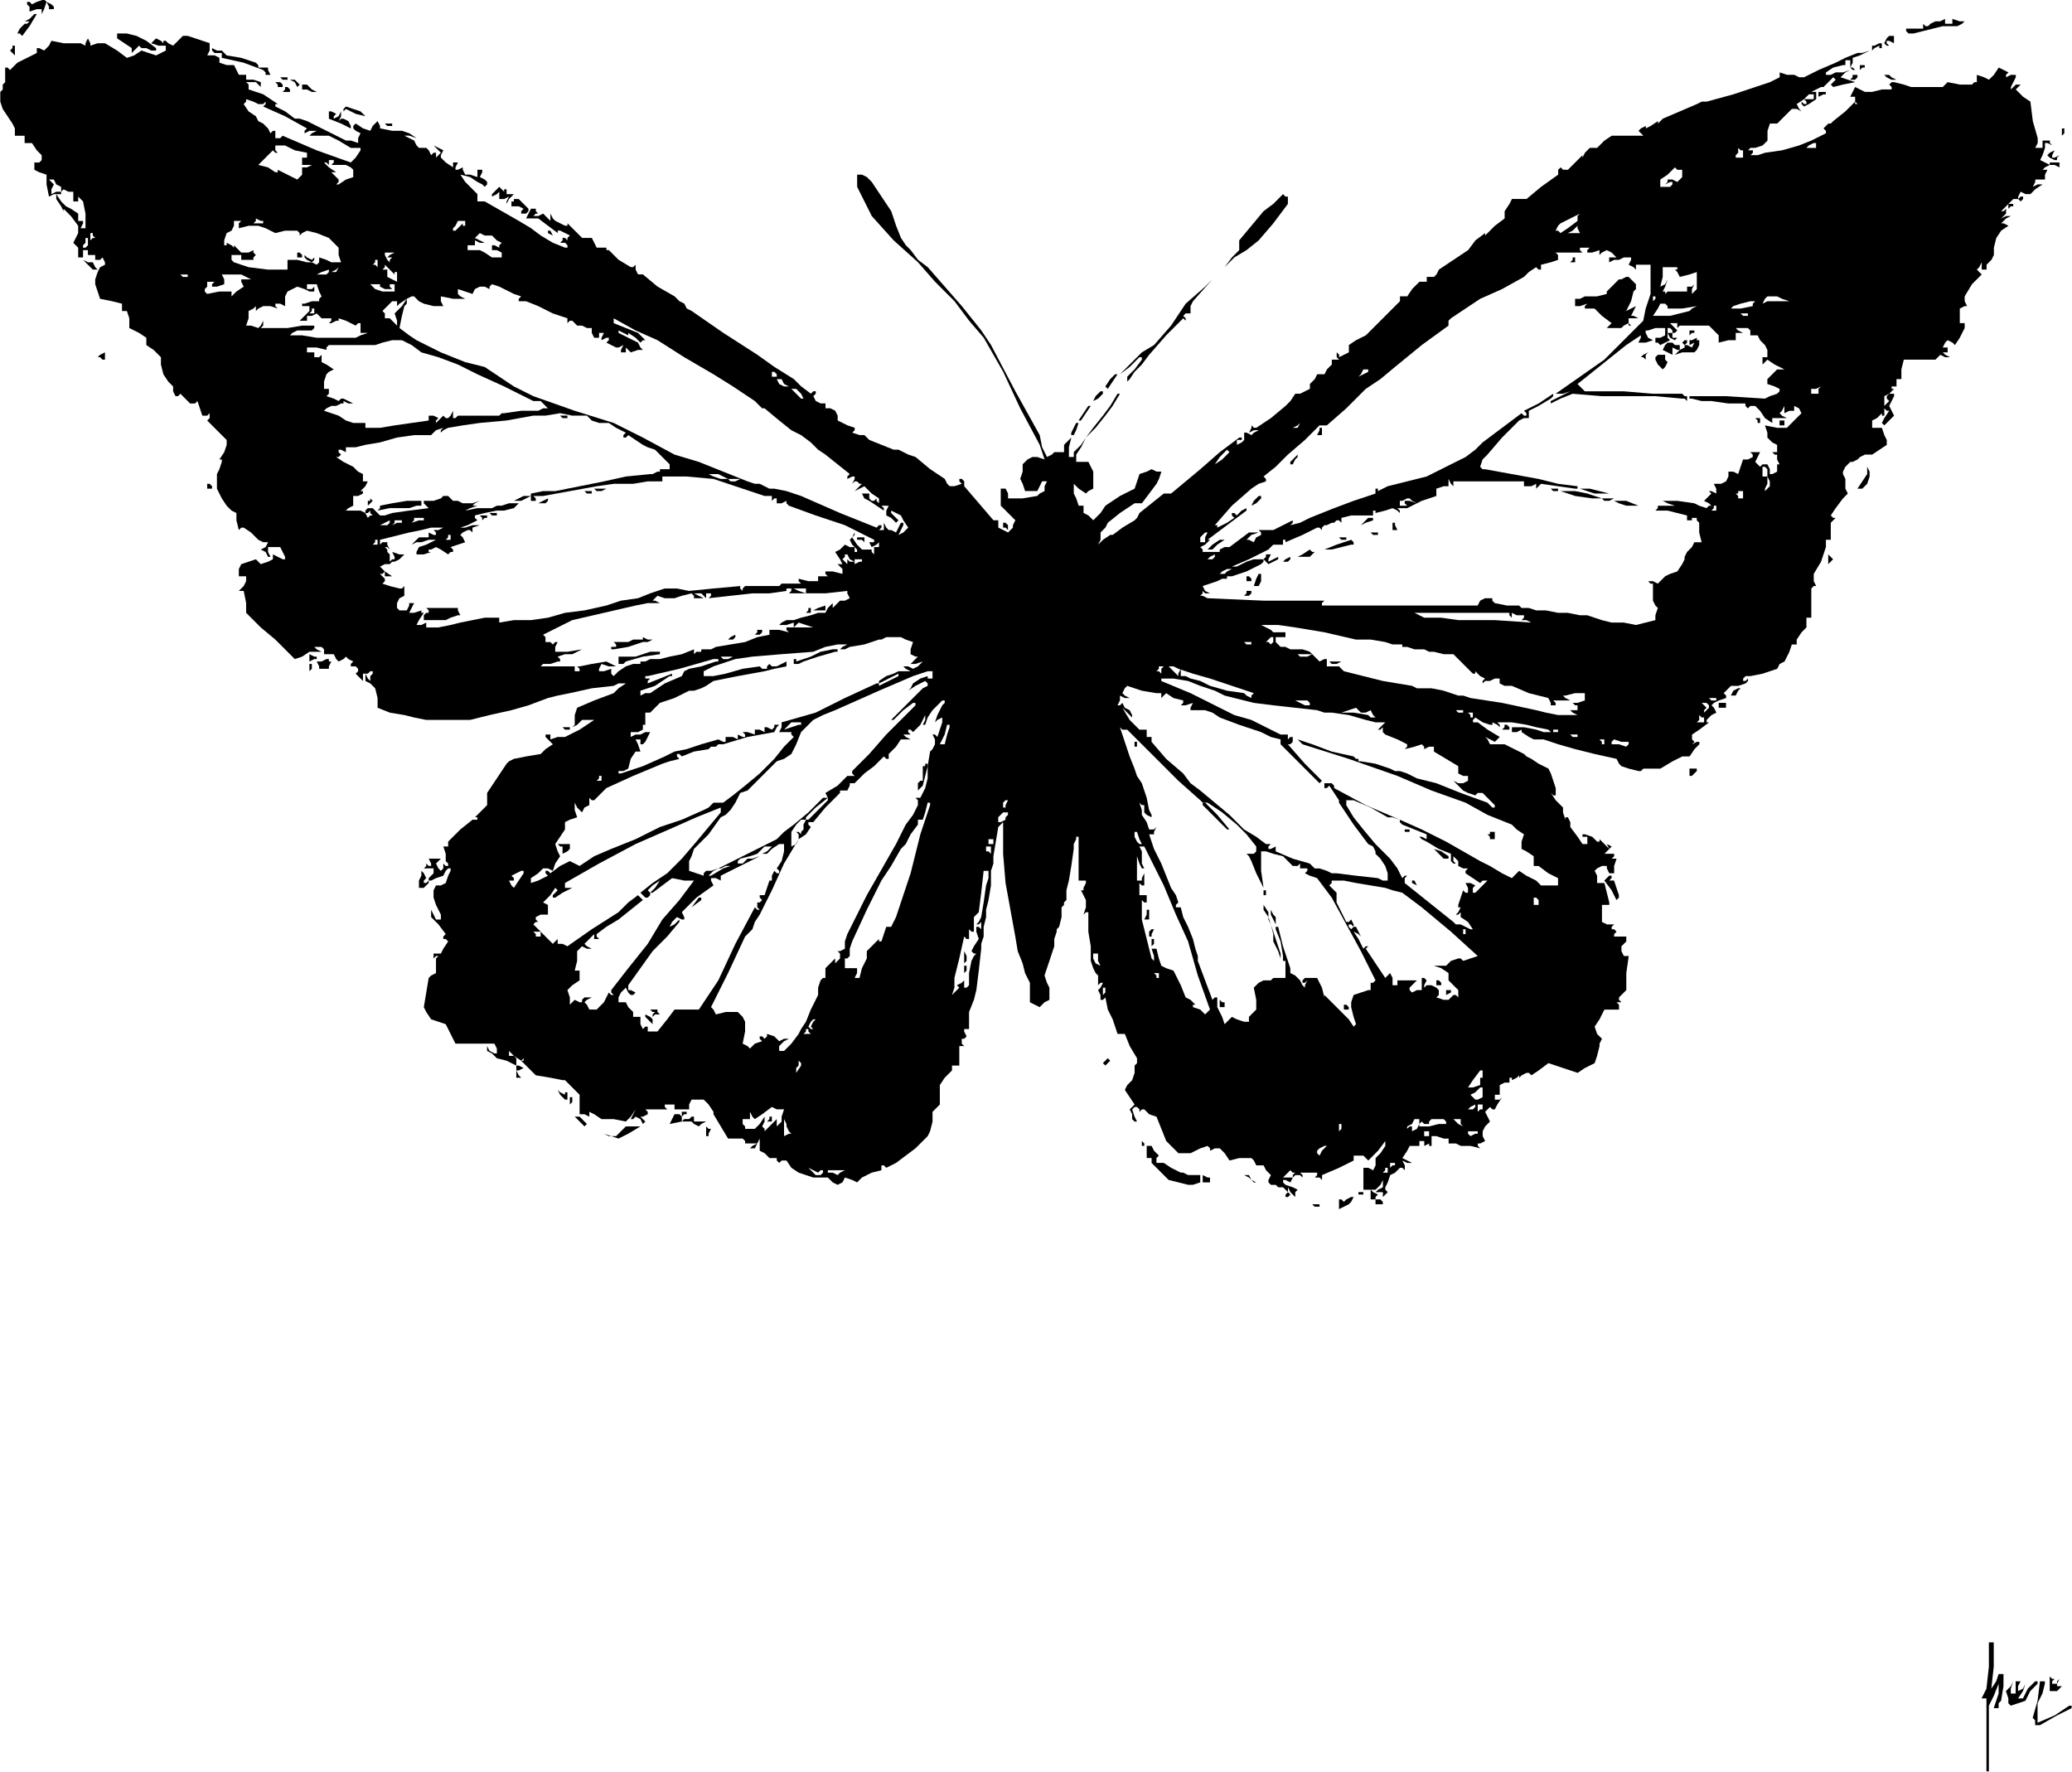 <?xml version="1.0" standalone="no"?>
<!DOCTYPE svg PUBLIC "-//W3C//DTD SVG 20010904//EN"
 "http://www.w3.org/TR/2001/REC-SVG-20010904/DTD/svg10.dtd">
<svg style="fill: black; stroke: black;" version="1.0" xmlns="http://www.w3.org/2000/svg"
 width="851.273pt" height="728.097pt" viewBox="0 0 851.273 728.097"
 preserveAspectRatio="xMidYMid meet">
<g transform="translate(-81.878,773.764) scale(1,-1)"
fill="#000000" data-original="#000000" stroke="none">
<path d="M97 773 l-2 -1 -1 1 -1 0 0 0 0 -1 1 -1 0 -2 3 1 2 0 0 -1 0 -1 1 2
1 3 1 -2 0 -1 1 0 1 0 0 1 -1 1 -2 1 -1 1 -3 -1z"/>
<path d="M94 766 l-2 -1 1 0 1 0 -1 -1 -1 0 -2 -2 -1 -2 1 0 1 -1 3 4 3 5 -1
0 0 0 -2 -2z"/>
<path d="M879 765 l-2 0 -2 -1 -1 -1 -1 0 -1 1 0 -1 0 -1 -1 0 -1 0 -3 0 -2 0
0 -1 1 -1 1 0 1 0 4 1 4 1 4 1 4 0 2 0 2 1 0 0 1 1 -2 0 -3 1 0 -1 0 -1 -1 0
-2 0 0 1 0 1 -2 -1z"/>
<path d="M130 759 l0 -1 3 -2 3 -2 0 -2 -1 -1 2 2 2 2 1 -1 2 0 2 -1 2 0 0 0
0 1 -4 3 -4 2 -4 1 -4 0 0 -1z"/>
<path d="M155 757 l-2 -2 -2 1 -1 1 -1 0 0 -1 -1 1 -2 1 -1 -1 -1 -1 3 -1 3 0
0 -1 0 -1 -2 -1 -2 -1 -3 1 -3 1 -3 -2 -3 -1 -4 3 -5 3 -3 0 -3 -1 0 1 -1 2
-1 -2 0 -1 -2 1 -2 0 -5 0 -5 1 -1 -2 -2 -2 -2 1 -1 0 0 -1 0 -1 -4 -2 -4 -2
-2 -2 -1 -1 -1 1 -1 0 0 -3 0 -2 0 -1 -1 -1 0 -2 -1 -1 0 -4 1 -3 2 -3 2 -3 1
-2 0 -3 2 0 2 0 0 -1 0 -2 1 0 2 0 2 -3 2 -2 0 -2 -1 -1 -1 0 -1 0 0 -1 0 -2
2 -1 3 -1 0 -4 1 -5 2 1 3 0 0 1 1 1 2 -1 2 0 0 -1 0 -1 0 -1 0 -1 1 0 1 0 0
1 0 1 1 -1 1 -1 1 -5 0 -6 -1 0 -1 0 1 2 0 1 -1 0 -1 0 0 1 0 2 -3 2 -2 1 -2
2 -2 3 0 -1 0 -1 2 -3 1 -2 0 0 0 1 3 -3 3 -4 0 -2 0 -1 -1 -2 -1 -2 1 -1 1
-1 0 -2 0 -2 1 0 1 0 0 2 0 1 1 0 1 0 0 -1 0 -1 2 0 1 0 0 -1 0 -1 2 0 1 1 1
-2 0 -1 -2 -1 -1 -2 -1 -3 0 -2 1 -3 1 -3 5 -1 4 -1 0 -2 0 -1 1 0 1 0 1 -3 0
-4 4 -2 3 -2 0 -1 0 -2 3 -2 3 -3 0 -3 1 -4 2 -3 2 -2 0 -2 1 -2 1 0 1 1 2 -2
2 -2 2 0 1 1 1 -3 1 -3 2 0 1 1 0 -2 -1 -1 4 -4 4 -4 0 -1 0 -1 -1 -3 -2 -3 1
0 0 -1 -1 -3 -1 -2 0 -3 0 -3 2 -4 2 -3 2 -2 2 -1 0 -3 1 -4 1 1 1 0 3 -2 3
-3 2 -1 2 0 -1 -2 -2 -1 2 -1 1 -2 0 0 1 0 -1 2 0 2 2 0 3 0 1 -2 1 -2 0 -1
-1 0 -2 1 -2 1 0 -1 0 -1 -2 -1 -3 -1 -1 1 -1 1 -3 -1 -3 -1 -1 -2 0 -3 1 0 2
0 0 -2 -1 -2 -1 -1 -1 -1 1 0 1 0 1 -5 0 -4 6 -6 6 -5 4 -4 4 -4 3 1 3 2 2 0
3 0 -2 1 -1 1 1 0 2 0 1 -1 0 -2 2 0 2 0 1 -2 1 -1 2 1 1 1 1 -1 2 -1 -1 -1 0
-1 2 0 1 -1 0 -1 -1 -1 2 -2 1 -1 0 1 0 2 2 0 1 1 1 0 0 -1 -1 -1 0 -2 -1 1
-1 2 0 -2 0 -1 2 -1 2 -2 1 -4 0 -4 5 -2 6 -1 4 -1 5 -1 9 0 9 0 8 2 9 2 7 2
8 3 4 1 5 1 9 2 9 1 2 1 3 0 -3 -2 -2 -2 -8 -3 -7 -3 -1 -3 0 -2 0 -2 -1 -1 2
1 2 2 2 0 3 0 -6 -4 -6 -3 -3 0 -3 -1 0 1 0 1 -1 0 -1 0 0 -1 1 -1 1 -1 1 -1
-3 -2 -2 -2 -6 -1 -5 -1 -2 -1 -1 -1 -4 -6 -4 -6 0 -2 0 -3 -2 -2 -3 -3 1 0 0
-1 -1 0 -1 0 -5 -4 -5 -5 0 -1 0 -1 -1 0 -1 0 1 -3 0 -3 1 -1 0 -1 -1 0 -1 1
0 -2 -1 -1 -1 1 -1 2 1 1 1 1 -2 0 -3 0 1 -2 0 -1 -1 0 -1 1 0 -1 -1 -1 2 0 2
0 0 -1 0 -1 -1 -1 -1 -1 0 -1 1 0 2 1 3 1 1 2 1 1 1 0 0 -1 -1 -2 -1 -3 -2 -1
-2 0 -1 -2 0 -3 1 -3 1 -2 1 -2 0 -2 -1 0 -1 0 -1 2 -1 2 0 -2 0 -1 3 -3 3 -4
-1 -1 0 -1 1 0 1 -1 -2 -3 -1 -2 -2 0 -1 0 0 -1 0 -1 1 1 1 0 -1 -1 0 -1 0 -3
0 -2 -2 -1 -1 -1 -1 -6 -1 -6 1 -2 2 -3 3 -1 3 -1 2 -4 2 -4 8 0 8 0 1 -2 0
-1 0 -1 -1 0 -2 1 -1 2 0 -1 0 -1 2 -1 2 -2 4 -1 4 -2 0 -1 0 -1 0 -2 0 -1 1
0 1 0 -1 1 -1 2 1 0 2 1 -2 1 -1 0 0 2 0 1 -1 1 -2 0 0 1 0 1 2 -2 3 -2 0 0 1
1 0 -1 -1 0 3 -3 3 -3 6 -1 5 -1 1 0 0 0 3 -3 3 -3 0 -4 0 -4 2 0 2 -1 0 1 0
1 2 -1 3 -2 5 0 5 -1 2 2 2 3 -1 -2 -1 -2 1 0 1 1 2 -1 1 -2 1 1 0 0 -1 1 -1
1 1 0 2 1 0 1 -1 1 3 0 4 0 1 0 1 0 -1 1 0 1 2 0 2 0 0 -1 0 -1 3 0 3 0 0 2 1
2 2 0 3 0 2 -2 2 -3 0 0 0 -1 3 -5 3 -5 3 0 3 0 1 -1 0 -1 2 0 3 0 -2 -1 -1
-1 1 0 1 0 1 2 1 2 0 -3 0 -2 2 -1 2 -2 1 0 2 0 0 -1 1 -1 1 1 2 0 2 -3 3 -2
3 -1 3 -1 3 0 3 0 2 -2 2 -1 2 1 1 2 3 -1 2 -1 1 1 1 1 4 2 4 1 0 1 0 1 1 0 1
-1 4 2 4 3 4 3 4 4 1 1 1 2 1 4 0 4 1 1 2 2 0 4 0 4 2 3 3 3 0 1 0 1 1 0 2 0
0 3 0 3 0 1 0 1 1 0 1 0 -1 1 0 2 1 0 1 1 -1 2 0 1 1 0 1 0 0 4 0 3 2 5 1 4 1
8 1 9 0 2 1 3 0 4 1 4 0 3 1 4 1 6 0 6 1 3 0 3 1 6 1 6 1 1 1 1 0 0 0 0 0 -13
1 -12 2 -11 2 -11 1 -6 2 -5 1 -4 2 -4 0 -4 0 -4 2 -1 2 -1 2 2 2 1 0 3 0 2
-1 2 -1 3 2 6 2 6 0 3 1 3 0 1 1 1 1 4 0 4 0 0 1 1 0 1 1 1 0 4 1 4 1 6 1 7 0
2 1 2 0 1 1 0 0 -8 0 -8 0 -1 0 -1 1 0 2 0 0 -1 -1 -2 0 -1 -1 0 1 -2 1 -2 0
-3 -1 -3 1 1 1 0 0 -4 0 -4 1 -6 0 -6 1 -3 1 -2 1 -1 0 -1 0 -2 0 -1 1 1 1 0
-1 -2 -1 -1 1 -2 0 -2 1 0 1 1 1 -5 2 -4 1 -3 1 -3 2 0 1 0 2 -5 3 -5 0 -2 -1
-1 0 -3 -1 -3 -2 -2 -1 -2 2 -3 2 -3 -1 -1 -1 -1 1 -2 0 -2 1 -1 1 0 -1 2 -1
3 1 1 1 0 1 -1 0 -1 1 1 1 0 2 -2 3 -1 2 -5 2 -5 3 -3 2 -2 3 0 2 0 4 2 3 1 1
-1 0 -1 2 1 2 0 2 -2 2 -3 4 1 5 0 1 -1 1 -2 2 0 1 0 1 -2 2 -2 -1 -2 0 -1 1
-1 2 0 1 -1 2 0 1 -1 1 -1 -1 -1 0 -1 1 0 1 1 -1 1 0 2 1 -2 2 -2 0 2 1 1 -2
1 -3 1 -1 1 0 1 1 0 2 -1 1 2 1 1 2 0 1 -1 0 1 -1 1 4 0 3 0 0 -1 -1 -1 2 0 1
-1 0 1 0 1 7 3 6 3 0 1 0 1 2 0 2 0 1 -1 1 -1 4 4 3 4 0 -1 0 -1 -2 -3 -2 -2
0 -3 -1 -2 -2 1 -2 0 0 -1 0 -1 0 -4 0 -3 2 0 3 0 2 2 1 2 0 -1 0 -2 -2 -1 -1
-1 1 0 2 0 0 -1 0 -1 1 1 1 1 -1 1 0 1 1 2 1 3 2 1 2 2 1 0 1 -1 0 2 -1 2 2
-1 2 0 -2 1 -2 1 2 3 1 2 2 0 2 0 0 1 0 1 1 0 1 0 0 -2 -1 -1 1 1 2 1 0 -1 1
0 0 2 0 2 2 0 3 -1 1 0 1 0 0 -1 0 -1 1 0 1 0 1 0 2 -1 4 0 4 -1 -1 1 0 1 1 0
2 1 -1 2 0 2 1 2 2 2 -1 2 -1 2 1 1 1 1 1 -1 1 0 1 2 2 3 -1 -1 -2 0 0 1 0 1
1 0 1 0 0 2 0 2 2 1 2 0 0 1 0 1 1 0 0 -1 2 1 1 1 0 -1 0 0 1 1 2 1 1 0 1 -1
3 2 4 3 6 -2 6 -2 3 2 4 2 1 3 1 4 0 1 1 2 -2 2 -1 3 2 3 2 4 3 0 3 0 0 2 -1
1 1 0 1 0 -1 1 0 1 1 1 2 2 0 7 1 7 -1 0 -1 0 -1 2 0 2 1 1 1 1 0 1 0 1 -3 0
-2 0 0 1 1 1 -1 1 -1 0 0 1 1 1 -3 0 -2 1 0 4 0 3 2 0 1 0 0 1 0 0 -1 4 -1 4
-2 0 -1 0 0 3 -1 2 1 1 2 1 1 0 1 0 0 -1 1 -2 1 0 1 0 0 3 1 3 -1 0 -1 0 1 1
0 1 -1 0 0 0 -2 0 -1 0 1 1 2 2 -2 1 -1 2 1 -2 1 -2 -2 2 -2 2 0 -1 -1 0 -2 2
-3 1 -1 0 0 -1 1 0 1 0 0 -1 0 -2 -1 0 -1 0 -2 3 -3 4 0 2 -1 2 -1 0 0 -1 -1
3 0 2 -3 3 -2 3 1 -1 1 0 0 3 -1 3 -1 3 -1 2 -4 2 -3 2 -2 1 -1 1 -4 2 -4 2
-3 0 -3 0 -1 2 -1 1 2 -1 2 -1 1 1 1 1 -5 3 -4 3 -1 0 -1 0 0 1 1 1 3 -2 3 -1
1 0 0 1 2 -1 1 -1 0 1 -1 1 6 0 6 -1 4 -1 5 -1 1 -1 1 0 -4 0 -3 1 -5 1 -5 0
0 -1 0 -1 2 0 2 1 0 -1 0 0 3 -2 2 -1 2 0 2 0 6 -2 7 -2 8 -2 9 -2 1 -2 1 -1
3 -1 4 -1 1 0 1 1 3 0 4 0 5 3 4 2 2 0 1 0 2 3 2 2 0 1 -1 0 -2 -1 -1 -1 1 1
1 1 -1 1 0 2 3 2 4 3 -1 0 0 1 2 2 2 1 -1 2 -1 1 0 0 1 1 2 1 3 1 0 1 -1 1 2
2 1 1 3 0 3 1 1 1 0 1 -1 -1 -1 0 0 1 1 1 1 0 1 0 5 1 6 2 1 2 2 1 2 4 1 3 1
0 1 0 0 1 0 1 2 3 2 2 0 2 0 2 1 0 1 0 0 6 0 6 1 1 1 0 -1 2 0 3 3 5 2 6 0 1
0 2 1 0 1 0 0 4 0 3 1 1 1 1 -1 0 -1 1 2 3 3 4 1 1 1 1 -1 2 0 2 0 2 -1 2 0 0
0 1 1 2 2 2 1 0 2 1 1 1 2 1 1 0 2 0 3 2 3 2 0 1 0 1 -1 2 -1 3 -2 0 -2 0 0 1
0 2 2 1 2 2 0 -1 1 0 0 1 0 2 1 -1 1 0 -2 -3 -1 -2 1 -1 1 -1 -1 1 0 0 2 2 2
2 -1 2 -1 2 1 2 1 2 0 1 -1 0 -1 0 -1 -1 0 -1 1 -1 -1 -1 -1 -1 0 2 0 2 2 1 2
2 -1 0 0 1 1 0 1 0 0 2 0 1 1 0 1 0 0 4 1 4 7 0 6 0 1 1 1 1 2 -1 2 0 -2 1 -2
2 1 -1 2 0 0 1 0 1 -1 0 -1 0 1 2 1 1 2 -1 1 -1 2 3 2 4 0 1 0 1 -1 0 -1 0 0
3 0 3 2 1 1 0 -1 2 0 2 3 5 4 4 -1 1 -1 1 1 1 1 2 0 -2 0 -1 1 0 1 0 0 1 0 1
2 2 1 2 0 3 1 4 2 3 3 2 -2 1 -1 0 2 2 2 1 -2 0 -2 -1 1 1 1 1 0 1 0 1 -1 -1
-1 0 2 2 3 3 2 0 1 -1 1 1 0 1 -1 0 -1 -1 0 1 1 2 2 -1 2 0 2 2 3 2 -2 0 -2
-1 1 2 0 1 2 0 2 0 0 2 1 2 -1 0 -1 0 1 1 2 1 -2 1 -2 1 1 2 1 3 0 1 0 1 1 0
2 -1 -1 1 0 1 -2 0 -1 0 0 -1 0 -2 -2 0 -1 0 1 2 0 2 -2 7 -1 8 -3 2 -3 3 1 1
1 1 -1 0 -1 0 -1 -1 -1 -1 0 1 1 2 1 2 0 1 -2 0 -2 -1 0 1 1 1 -2 1 -2 1 -2
-3 -2 -2 -2 1 -3 1 0 -1 0 -2 -1 0 -1 -1 -5 0 -5 1 -1 -1 -1 -1 -6 0 -7 0 -3
1 -4 1 -1 0 -1 -1 1 -1 0 -1 -2 0 -2 0 -4 -1 -3 0 -2 1 -2 1 -1 -2 -1 -2 1 0
1 0 0 -2 1 -1 -1 0 0 1 -4 -4 -5 -4 -1 -1 -1 0 -1 -1 -1 -1 1 -1 0 -1 -6 -3
-5 -2 -7 -2 -7 -1 -3 -1 -3 0 1 1 0 1 -2 0 -1 -1 1 1 1 1 2 0 3 1 1 1 0 0 1 1
0 2 0 2 1 3 1 0 2 0 3 3 3 3 2 0 2 -1 -1 1 -1 2 3 2 2 2 1 0 1 0 0 -1 0 -1 -2
0 -2 0 1 -1 0 -1 -1 0 -1 1 0 -1 1 -1 2 1 3 2 0 1 0 2 -1 0 -1 0 2 1 2 1 1 0
0 0 2 2 2 2 1 -1 0 0 -1 -1 -1 -1 0 0 1 -1 4 1 5 1 -3 1 -3 1 2 2 2 1 -3 -1
-3 0 -2 -1 -2 0 0 0 0 1 3 2 4 1 0 0 1 0 0 1 0 1 1 0 1 0 0 -2 0 -1 1 -1 1 0
-1 1 -1 0 1 2 0 2 3 1 4 2 -3 -1 -2 0 -5 -2 -4 -2 -7 -3 -6 -3 -2 0 -2 1 -3 0
-3 1 0 -1 0 -1 -4 -2 -3 -1 -12 -4 -11 -3 -2 0 -2 -1 -7 -3 -7 -3 -1 -1 -1 -1
0 0 0 1 -3 -2 -2 -1 0 1 0 0 -2 -1 -1 -1 1 -1 1 -1 -3 0 -2 0 -4 0 -4 0 -3 -2
-3 -3 -1 0 -1 0 -1 0 0 0 -2 -2 -1 -2 0 0 0 1 -3 -3 -3 -3 -2 0 -1 1 -1 -1 0
-2 -7 -5 -6 -5 -3 0 -3 0 -1 -2 -2 -3 0 -1 0 -2 -4 -3 -4 -4 0 1 0 0 -4 -3 -3
-4 -6 -4 -6 -4 -1 -2 -1 -1 -2 0 -1 0 0 -1 0 -1 -1 0 -2 0 -3 -3 -2 -3 -2 0
-1 0 0 -1 0 -1 -7 -7 -7 -7 -4 -2 -3 -2 0 -2 0 -1 -2 -1 -2 -1 0 1 -1 1 0 -2
1 -1 -2 0 -1 0 0 -1 0 -1 -2 -2 -1 -2 -1 0 -2 0 -1 -2 -2 -2 0 -1 0 -1 -2 -1
-2 -1 -1 0 -1 0 -2 -3 -2 -2 -6 -5 -6 -4 -1 0 -1 1 0 -1 -1 -2 2 1 2 0 -2 -1
-1 -1 -2 1 -1 0 0 -1 0 -2 -1 -1 -2 -1 0 1 0 1 1 0 1 0 0 1 -1 0 -8 -6 -8 -7
-6 -5 -6 -5 -2 0 -1 0 -5 -4 -5 -4 -1 -2 -1 -1 -5 -3 -4 -3 -1 0 0 0 -3 -2 -2
-2 1 2 0 3 2 2 1 2 5 4 6 4 1 0 2 0 3 4 3 4 1 2 1 3 -2 0 -2 1 -2 -1 -3 -1 -1
-3 -1 -3 -6 -3 -6 -4 -2 -3 -3 -3 -2 2 -2 1 0 2 0 1 -1 0 -1 0 -1 3 -1 2 0 2
0 2 2 -2 3 -2 1 1 2 1 0 4 0 3 -1 2 -1 2 -3 0 -2 0 0 1 0 2 2 3 2 4 -2 -3 -3
-3 0 -1 0 -1 -1 0 -1 0 0 4 1 4 -2 -2 -1 -1 0 -2 0 -1 -2 0 -2 0 -1 -1 -2 -1
-2 4 -1 5 -10 18 -10 19 -2 3 -2 3 -4 5 -4 5 -7 8 -7 8 -4 3 -3 4 -2 2 -2 3
-2 5 -2 6 -4 6 -4 6 -2 2 -2 1 -1 0 -1 0 0 -3 0 -2 3 -6 3 -6 9 -10 10 -9 7
-8 8 -8 6 -8 6 -7 4 -7 4 -7 7 -15 8 -15 1 -3 1 -3 -3 1 -2 0 -2 -1 -2 -2 0
-3 -1 -3 1 -2 1 -3 2 0 3 0 1 2 1 2 1 0 1 0 -1 -2 0 -2 -2 -1 -1 -1 -6 -1 -6
0 0 2 -1 2 -1 0 -1 0 0 -4 0 -3 3 -3 3 -3 -1 -2 0 -1 -1 -1 -1 -1 -2 1 -2 1 0
2 0 1 -1 0 -1 0 -6 7 -6 7 0 1 0 1 -1 1 -1 0 0 -1 1 -1 -3 -1 -2 0 -1 1 -1 2
-6 4 -6 5 -3 1 -2 1 -2 1 -2 0 -5 2 -5 2 -1 1 -1 1 -2 0 -3 1 1 1 0 1 -3 1 -4
2 0 1 0 1 -1 2 -2 1 -1 0 -1 0 0 1 0 1 -1 0 -1 0 -2 1 -1 2 1 1 0 1 -1 0 -1
-1 -4 3 -3 3 -8 5 -7 5 -14 9 -13 9 -2 1 -1 2 -2 1 -2 2 -7 4 -6 5 -1 0 -1 0
-1 2 0 2 -1 -1 -1 0 -5 3 -4 4 -1 0 0 1 -2 0 -2 0 -1 2 -1 2 -2 0 -2 0 -3 3
-3 3 0 -1 -1 0 -2 1 -2 1 -1 1 -1 2 0 -2 0 -1 -1 1 -2 2 -2 -1 -2 0 1 1 1 0
-1 1 0 1 -1 0 -1 0 -1 -2 -1 -2 3 0 2 0 4 -3 4 -3 0 1 1 0 2 -1 2 -1 -1 -1 0
-1 -1 1 -1 0 0 -1 -1 -1 2 0 1 -1 0 -1 -1 0 -5 2 -5 3 -4 3 -5 3 -7 4 -7 4 -2
0 -1 0 0 1 0 2 -1 1 -1 1 -3 3 -2 3 4 -1 3 -2 2 -1 1 -1 1 1 0 1 -1 1 -2 1 1
2 0 1 -1 0 -1 0 0 -1 0 -2 -3 1 -2 0 -1 2 0 1 -2 -1 -1 0 0 1 1 2 -1 0 -1 0 0
-1 0 -1 -3 2 -2 2 0 1 1 2 -2 1 -2 1 1 -1 2 -2 -1 -1 -1 -1 0 1 0 1 -1 0 -1
-1 -1 2 -1 1 -2 0 -1 0 -1 1 -1 2 -2 1 -2 1 2 0 3 -1 -3 2 -3 1 -4 0 -5 1 0 1
-1 2 -2 -2 -1 -2 -3 1 -3 2 -1 -1 0 -1 1 -1 2 -1 -1 -2 0 -2 -3 1 -2 0 -8 4
-8 4 -3 1 -2 0 -4 3 -4 2 0 1 1 0 -3 2 -3 2 -3 1 -3 1 0 2 -1 1 2 0 2 0 1 -1
1 -1 0 1 0 1 -3 1 -3 0 0 1 0 1 -1 0 -2 0 -1 2 -1 2 -3 0 -3 1 0 1 0 1 -2 1
-3 0 1 2 0 3 -3 1 -3 1 -3 1 -2 0 -2 -2z m35 -26 l1 1 0 -1 -1 -1 9 -4 9 -5
-1 -1 0 -1 2 1 3 0 -2 -1 -1 -1 4 0 4 0 4 -2 5 -3 2 0 2 0 0 -1 0 0 -2 -3 -2
-2 -14 5 -14 6 -1 -1 -2 0 0 1 0 2 -1 0 -1 -1 -1 2 -2 2 -2 1 -1 2 -3 2 -2 3
1 1 0 1 3 -1 2 -1 2 0z m638 -17 l0 -1 -2 0 -2 0 1 1 2 1 0 0 1 0 0 -1z m-625
-2 l5 -1 0 -1 0 -1 -1 0 -1 0 0 -1 0 -2 2 0 2 0 -2 -1 -2 0 0 -1 0 -2 -1 -1
-1 -1 -4 2 -4 2 0 -1 -1 0 -3 2 -4 1 3 3 3 3 1 -1 1 0 -1 1 0 2 2 0 2 0 4 -2z
m595 -2 l0 -1 -1 0 -2 0 0 0 0 1 1 1 0 2 1 -1 1 0 0 -2z m-579 -3 l-1 -1 3 0
3 0 2 -1 1 -1 0 -1 0 -2 -3 -1 -3 -2 0 0 -1 0 1 1 0 1 -2 2 -1 1 1 0 1 0 -3 2
-2 2 1 0 1 -1 0 1 0 1 1 0 1 0 0 -1z m554 -5 l0 -1 -1 -1 -1 -1 -2 1 -2 0 0
-1 -1 -1 2 1 1 0 0 -1 -1 -1 -2 0 -2 0 0 1 0 2 3 2 3 3 1 -1 2 0 0 -2z m-668
-4 l2 -1 0 -1 0 -1 -2 0 -2 -1 0 2 1 2 -1 1 -1 1 1 0 1 0 1 -2z m625 -13 l0
-2 -4 -3 -3 -2 -1 1 -1 0 1 2 1 1 4 2 4 2 0 0 0 0 -1 -1z m-540 -3 l0 0 -2 0
-2 0 1 1 0 1 2 -1 1 0 0 -1z m-10 0 l0 -2 4 1 4 0 3 -1 4 -2 4 1 5 0 1 -1 0
-1 1 1 2 1 4 -1 5 -2 2 -2 2 -2 0 -3 1 -3 -2 0 -2 0 -2 1 -3 1 0 -2 -1 -1 -2
1 -2 0 -4 1 -4 0 0 -1 0 -1 0 -1 0 -1 -8 0 -8 1 -3 1 -3 1 -1 1 0 2 2 0 2 0 0
-1 0 -1 2 0 3 0 0 1 1 1 -1 1 0 1 -2 -1 -3 0 -1 1 -2 2 0 -1 0 0 -1 1 -2 1 0
-1 -1 0 0 2 1 3 2 1 1 2 0 1 0 1 1 0 2 0 -1 -1z m93 0 l0 -1 -1 0 0 1 -2 -2
-1 -1 -1 0 0 1 1 1 1 2 2 0 1 0 0 -1z m457 -2 l1 -2 -3 0 -2 0 2 1 2 2 0 0 0
0 0 -1z m-610 -3 l1 -1 -1 0 -1 -1 0 2 0 1 1 0 0 0 0 -1z m166 -2 l2 -1 -1 -1
0 -1 -2 1 -1 0 0 -1 0 -1 2 0 2 -1 0 -1 0 -1 -2 0 -2 0 -3 2 -2 1 -3 0 -2 0 0
1 0 1 2 0 1 0 0 1 0 1 2 -1 2 0 -2 1 -2 1 1 1 1 1 2 -1 3 0 2 -2z m-168 -2
l-1 -1 -1 0 0 1 1 1 0 2 1 0 0 -1 0 -2z m616 -2 l0 -1 2 0 3 1 0 -1 0 -1 1 1
2 1 2 -1 2 -2 -2 0 -1 0 0 -1 0 -1 2 1 2 0 2 1 3 0 0 -1 -1 -2 2 -1 1 -1 0 1
0 1 3 0 3 0 0 -6 0 -6 -2 -6 -1 -5 -8 -8 -8 -8 -10 -7 -10 -7 3 0 3 1 -4 -2
-4 -2 0 0 0 -1 4 2 5 2 12 -1 12 0 10 0 11 -1 1 0 1 -1 0 1 0 1 -1 0 -1 1 -12
0 -12 1 -8 0 -8 0 -1 1 -2 2 10 8 10 8 3 2 3 2 0 -1 -1 -2 3 0 3 1 -2 1 -1 2
0 1 1 0 3 1 4 0 0 -2 0 -1 -2 -1 -2 0 0 -1 0 -1 1 0 1 -1 2 1 2 1 -1 1 0 2 1
-2 2 -1 1 1 2 1 -2 -1 -2 0 0 1 0 1 1 0 1 1 -1 1 -2 2 1 0 2 0 0 -1 0 -1 1 1
1 0 6 0 5 0 2 -2 2 -2 0 -2 0 -1 4 1 3 0 0 2 0 1 1 0 2 0 -2 1 -1 1 2 0 3 0 1
-1 0 -2 1 0 2 0 1 -2 2 -2 1 -2 0 -3 -1 0 -1 0 0 -2 0 -1 1 1 1 1 3 -2 4 -2
-2 0 -1 0 -2 -2 -2 -2 0 -1 0 -1 3 -1 2 -1 0 -1 -1 -1 -3 -1 -2 -1 -16 1 -15
0 0 -1 1 0 4 -1 4 0 7 -1 7 0 0 -1 1 -1 1 1 2 0 1 -1 1 -1 2 -3 3 -2 0 1 0 1
3 0 3 0 -2 1 -1 1 1 1 1 2 0 -2 0 -1 2 1 2 0 0 1 0 1 2 -1 1 -2 -3 -3 -3 -3
-4 0 -5 1 1 -3 0 -2 2 -2 2 -1 0 -2 0 -1 -1 0 -1 0 1 -1 1 0 0 -2 1 -2 -1 0 0
-1 0 -1 0 -1 -2 -1 -1 0 0 2 -1 2 -2 0 -1 -1 -1 1 -1 1 1 2 1 2 -2 0 -2 0 1
-1 0 -1 -2 -1 -2 0 -1 -3 -1 -3 -2 1 -2 0 0 -1 0 -1 -1 -2 -2 -1 -1 0 -2 0 1
-2 0 -2 -2 1 -1 0 0 0 1 -1 -2 -2 -1 -1 2 -1 1 -1 -1 0 -1 -1 -3 1 -2 1 -7 1
-6 0 2 -1 3 -1 -2 0 -1 0 -2 0 -2 0 0 -1 -1 -1 3 0 2 0 4 -1 4 -1 0 -1 0 -1 2
0 1 -1 -1 1 0 1 1 0 1 0 0 -1 1 -1 0 -4 1 -4 -1 0 -2 0 -1 -2 -2 -2 -1 -2 0
-1 -1 -2 -2 -3 -3 -1 -2 -1 -2 -2 -1 -1 -2 1 -2 0 1 -1 1 0 0 -4 0 -3 1 -2 1
-1 -1 -3 0 -2 -4 -1 -4 -1 -5 1 -5 0 -4 1 -3 1 -3 1 -3 0 -5 1 -4 0 -5 1 -4 0
-3 1 -2 0 -1 0 -1 1 -5 0 -5 1 -1 1 0 1 -2 0 -1 0 -2 -1 -1 -2 -32 0 -32 0 0
1 1 1 -1 0 -1 0 -23 0 -23 1 -2 1 -1 0 1 1 0 1 1 -1 2 0 -2 1 -1 2 3 1 3 1 2
1 2 0 0 1 1 0 0 0 1 0 6 2 6 3 1 1 0 1 -2 0 -2 0 -3 -1 -4 -2 -1 0 -1 0 7 3 8
4 1 1 1 1 2 0 2 0 0 1 0 1 1 0 0 -1 7 3 6 3 1 0 1 -1 0 1 1 1 1 0 2 1 1 0 1 1
1 0 1 -1 0 1 0 1 4 1 4 0 2 0 3 0 0 1 0 1 1 0 0 -1 4 1 3 1 2 -1 1 -1 0 1 -1
1 2 0 2 0 6 3 6 2 0 2 0 1 3 1 2 0 0 1 0 2 1 -2 1 -1 0 1 0 1 15 0 14 0 0 -1
0 -1 3 0 2 1 0 -1 0 -1 1 1 1 1 7 -1 7 -1 1 0 0 1 -8 1 -8 2 -11 2 -11 2 -1 0
-1 1 1 3 2 2 6 7 7 7 2 1 2 0 0 1 0 2 4 2 5 3 1 1 0 1 -6 -4 -6 -3 1 -1 0 -1
-1 0 -1 1 -8 -6 -8 -6 -3 -3 -4 -3 -8 -4 -8 -4 -8 -2 -8 -2 -2 -1 -2 -1 0 1
-1 0 0 -1 0 -1 -9 -3 -8 -3 -5 -2 -5 -2 -4 -2 -4 -1 1 1 0 1 -4 -2 -4 -2 -3 0
-3 0 1 -1 0 -1 -2 -1 -1 -2 -2 1 -1 0 2 2 3 1 -2 0 -2 0 -4 -3 -4 -3 -2 0 -2
-1 0 -1 0 0 -4 0 -3 0 0 1 -1 1 2 1 2 2 0 0 -1 0 8 6 8 6 0 1 0 0 -2 -1 -2 -2
-1 1 -1 0 0 -1 1 -1 -3 -2 -4 -2 0 1 -1 0 7 8 8 7 3 2 3 1 0 1 -1 1 5 4 5 5 7
6 6 6 2 0 1 0 8 7 8 8 6 4 6 5 11 9 11 8 0 2 1 1 6 4 6 4 9 4 9 5 2 2 3 2 1
-1 1 0 0 1 0 1 4 1 3 1 0 2 -1 1 2 0 2 0 3 0 4 0 -1 1 0 1 2 0 2 0 -1 -1z
m-492 -2 l-1 -1 1 0 1 0 -1 -1 0 -1 -1 1 -1 2 0 0 0 1 2 0 2 0 -2 -1z m-5 -4
l0 -1 -1 1 -1 0 1 1 0 1 1 0 0 0 0 -2z m-16 -1 l-1 -2 -1 0 -1 0 2 1 2 2 0 0
0 0 -1 -1z m23 -2 l1 0 0 -2 0 -2 -2 1 -2 1 0 2 0 1 -1 0 -1 0 1 1 0 1 2 -2 2
-2 0 1z m527 1 l-1 0 1 -1 1 -2 4 1 3 1 0 -2 0 -1 0 -2 0 -2 -1 -1 -1 -1 0 2
1 2 -1 -1 -2 0 0 -1 0 -1 -3 0 -4 0 -1 0 -1 -1 0 1 -1 0 1 2 1 3 -1 -2 -2 -1
1 4 0 4 0 0 0 0 3 0 3 0 0 -1z m-554 -1 l-1 -1 -2 0 -2 0 2 1 3 1 0 0 0 0 0
-1z m-58 -2 l-1 0 -1 0 -1 1 1 0 2 0 0 -1z m24 0 l2 -1 -2 0 -2 0 0 -1 1 -2
-3 -2 -2 -2 0 1 0 1 -5 0 -5 -1 -1 1 0 1 1 1 0 2 1 0 2 0 -1 -1 0 -1 2 0 3 1
0 2 -1 2 4 0 4 0 2 -1z m30 -6 l1 -2 -1 -1 0 -1 -3 0 -3 -1 -1 0 0 -1 1 0 2 0
0 -1 0 -1 -2 -2 -2 -2 2 0 1 0 0 1 0 1 2 0 2 1 1 -1 1 -1 2 0 2 0 0 -1 -1 -1
1 0 2 1 1 0 0 1 3 -1 4 -2 1 1 1 0 0 -2 0 -2 1 0 2 0 -3 -1 -2 -1 -8 0 -8 0
-6 1 -5 0 1 1 2 1 3 0 3 0 1 1 0 1 -5 0 -6 -1 -1 0 0 0 -5 0 -5 0 1 1 0 2 -1
-2 -1 -1 -3 1 -2 0 1 3 0 3 2 1 1 1 0 -1 0 -1 1 1 2 1 3 0 3 -1 -1 1 0 1 2 0
2 -1 0 2 0 1 0 1 1 2 2 1 2 1 3 -1 2 -1 1 0 1 0 0 1 0 1 -1 -1 -2 0 0 1 0 1 2
0 2 0 1 -3z m25 2 l0 0 2 -1 3 0 -1 1 0 1 1 0 1 0 0 -1 0 -2 -3 0 -2 0 -3 1
-2 2 2 0 2 0 0 -1z m55 -3 l3 -1 -1 -1 0 -1 1 0 2 0 5 -2 6 -3 3 -1 3 -1 0 -1
0 -1 1 1 1 0 1 -1 1 -1 2 0 2 -1 1 0 1 0 0 -2 1 -2 1 0 1 0 0 1 0 1 1 0 1 0
-1 -2 0 -1 2 1 1 0 0 -1 -1 -1 2 -1 2 -1 1 0 2 1 -1 -2 0 -1 1 0 1 0 0 1 0 1
1 -1 1 -1 3 1 2 0 -1 1 -1 2 -4 2 -4 2 0 1 0 0 2 -1 2 -1 0 1 0 0 3 -2 2 -2 1
1 1 0 -2 2 -1 1 -5 2 -5 2 0 1 0 1 9 -5 9 -4 11 -7 12 -7 8 -5 9 -6 1 -1 2 -2
1 0 0 0 6 -5 5 -4 4 -2 4 -3 3 -3 3 -2 5 -4 5 -4 -1 -1 0 -1 2 1 1 0 0 -1 -1
-2 1 1 1 0 1 -1 1 0 -2 -2 -1 -1 2 1 2 1 3 -3 3 -2 0 -1 0 -1 -1 1 0 1 -1 -1
-1 0 -1 1 0 2 -2 0 -1 0 1 -2 2 -1 3 -2 3 -2 0 1 -1 1 2 0 1 0 -1 -2 0 -2 2
-1 2 -2 1 1 0 0 -1 1 -2 2 0 0 0 1 2 -1 2 -1 1 -2 2 -3 -2 -2 -2 -1 1 2 1 2 0
1 -1 0 -1 -2 -1 -2 -2 1 -1 0 -1 1 -1 2 0 -2 0 -1 -1 0 -1 0 1 1 0 1 -1 0 -1
-1 -15 6 -16 7 -6 2 -5 1 -1 0 -1 0 -2 1 -2 1 -2 0 -3 1 -5 2 -5 2 -10 4 -10
3 -13 7 -12 6 -16 5 -17 6 -4 2 -4 2 -6 4 -6 4 -4 1 -4 1 -10 4 -10 5 -3 2 -4
3 1 5 1 4 1 1 0 2 -2 -3 -3 -3 1 -3 0 -2 -1 1 -2 2 -1 0 -1 0 0 2 -1 1 2 2 2
2 1 0 1 0 0 -2 -1 -1 2 2 3 2 2 1 1 0 2 -2 2 -1 4 -1 4 0 -1 2 0 2 5 -1 5 0
-2 1 -1 1 0 1 0 1 3 -1 3 -1 1 2 2 1 2 0 2 -1 0 1 1 1 3 -1 4 -2 2 -1z m468
-3 l-1 -1 1 1 0 2 1 0 0 -1 -1 -1z m53 1 l3 -1 -3 0 -3 0 -3 0 -2 -1 1 2 1 1
2 0 2 0 2 -1z m-12 -2 l0 -1 -5 -1 -4 0 0 0 1 1 3 1 4 1 1 0 1 0 -1 -1z m-35
-1 l0 -1 6 0 6 1 -2 -1 -1 -1 -4 -1 -4 -1 -4 0 -3 0 2 3 1 2 1 0 1 0 1 -1z
m-556 -2 l0 -1 -1 0 -1 0 1 1 0 1 1 0 0 0 0 -1z m589 -2 l-1 0 -1 0 -1 1 1 0
2 0 0 -1z m-31 -6 l0 -1 -1 0 -1 0 0 1 0 1 0 0 1 0 1 -1z m-518 -6 l4 -3 7 -2
8 -3 4 -2 4 -2 11 -5 12 -6 1 0 2 0 1 -1 2 -2 -2 0 -2 -1 -7 0 -7 -1 -1 0 -1
-1 -9 0 -8 0 -1 -1 -1 0 0 1 0 2 -1 -2 -1 -1 -1 0 -1 1 -2 -2 -1 -1 0 1 1 1
-2 1 -2 0 0 -1 0 -1 -7 -1 -7 -1 -6 -1 -6 0 0 1 0 1 -2 0 -3 0 -3 1 -3 2 -3 1
-3 1 1 1 2 1 2 0 2 1 1 0 0 1 2 -1 2 0 -2 1 -2 1 -1 0 -1 -1 -2 1 -3 1 1 1 0
2 -1 0 -1 0 0 3 1 3 1 1 2 1 -3 2 -2 1 0 2 0 1 -1 -1 -2 0 0 1 0 1 -1 0 -2 0
0 1 0 1 4 0 4 -1 0 1 1 1 9 0 10 0 3 1 4 1 2 0 2 0 4 -2z m393 -10 l0 -1 -2
-1 -2 -1 1 1 1 2 1 0 1 0 0 0z m-243 -2 l0 -1 -1 0 -1 0 0 1 0 1 0 0 1 0 1 -1z
m3 -4 l2 -1 -1 0 -1 0 -2 1 -1 2 1 0 1 0 1 -2z m425 -2 l0 -2 -2 0 -1 0 0 1 0
1 2 0 2 1 0 0 0 0 -1 -1z m-418 -2 l1 -2 0 0 -1 0 -2 2 -2 2 1 0 1 0 2 -2z
m-87 -10 l1 -1 3 -1 4 0 3 -2 4 -2 -1 -1 0 -1 1 0 1 1 3 -2 3 -2 2 -1 3 -1 3
-3 3 -3 0 -1 0 -1 -2 0 -2 0 0 -1 -1 0 -2 -1 -1 0 -10 -1 -9 -2 -10 -2 -10 -2
-5 0 -5 -1 0 -2 0 -1 1 0 1 0 0 1 -1 1 2 0 2 0 11 2 11 2 7 1 8 0 6 1 6 0 0 1
0 1 10 0 11 -1 9 -3 9 -3 0 0 0 0 3 -1 3 0 0 -1 0 -1 1 1 1 0 0 -1 0 -1 2 0 2
1 0 -1 1 -1 11 -4 12 -4 6 -3 6 -3 0 -1 0 0 -2 0 -1 1 1 -1 1 -2 2 1 1 1 0 -1
0 -1 -1 0 -1 0 0 -2 0 -1 -1 1 0 1 -2 0 -2 0 -2 2 -2 3 1 1 0 1 -1 -2 -1 -1 1
-2 2 -2 0 -1 -1 0 0 1 0 1 -2 0 -2 1 -2 -2 -2 -1 2 -3 1 -2 -1 0 -1 0 1 -1 1
-1 0 -1 0 -1 -4 1 -3 0 0 -1 1 -1 -2 0 -2 0 0 -1 0 -1 -4 0 -4 1 0 -1 1 -1 -4
0 -4 0 -1 -1 -1 0 -7 0 -6 0 -1 -1 0 -1 -1 1 0 1 -11 -1 -10 -1 -5 1 -5 0 -6
-2 -5 -2 -7 -1 -6 -2 -9 -2 -8 -1 -7 -2 -7 -1 -7 0 -6 -1 0 1 0 1 -6 0 -5 -1
-5 -1 -4 -1 -5 -1 -5 0 0 1 0 1 -2 -1 -2 0 1 2 2 3 -1 0 0 1 -3 -1 -2 0 1 2 1
2 -1 0 -1 0 0 -1 -1 -2 -1 0 -2 0 -1 1 0 2 1 2 2 1 0 1 0 1 0 1 0 1 -1 -1 -1
0 -4 1 -3 1 1 1 0 1 -1 1 -1 1 1 0 1 1 0 -1 0 -1 1 0 2 0 -3 2 -2 2 2 1 2 0 1
1 1 0 2 1 2 2 -2 0 -3 1 1 -2 0 -1 -1 0 -1 -1 0 1 0 1 0 1 -1 1 0 1 -1 1 1 0
1 -1 -1 2 0 1 -2 0 -1 -1 0 1 0 1 4 1 4 1 4 1 5 1 4 1 5 0 -2 -1 -2 0 1 -1 0
-1 -1 0 -2 1 0 -1 0 -1 -2 0 -2 0 -2 -2 -1 -1 2 1 2 0 3 1 3 0 -4 -2 -3 -1 -1
-2 0 -1 3 0 3 1 -1 0 0 1 1 0 2 1 2 -1 3 -2 1 1 1 0 0 1 -1 1 3 1 3 1 -1 2 -1
1 1 1 2 1 1 0 1 -1 0 1 0 1 3 1 3 1 -3 -1 -3 0 -3 -1 -2 0 3 1 4 2 -1 1 0 1 4
1 5 1 3 0 4 1 1 1 1 1 -4 0 -3 -1 -2 0 -2 -1 -6 0 -5 -1 2 1 3 1 -1 0 -1 0 1
1 2 1 -3 -1 -3 0 -1 0 0 0 -2 1 -2 0 -1 1 -1 1 -2 0 -1 -1 -3 -1 -3 0 -1 0 0
-1 1 -1 1 -1 -8 -1 -7 -1 -3 -1 -2 0 -1 1 -2 2 -1 0 -1 0 -1 -1 0 -1 1 0 1 1
0 -1 1 -1 -1 0 -1 -1 -1 2 -2 1 -2 0 -1 0 -2 0 -1 0 1 1 2 1 0 2 0 2 2 0 2 1
0 1 -1 0 2 2 1 2 -1 0 -1 0 0 1 0 2 -2 1 -2 2 -4 2 -3 2 1 0 1 1 -1 1 0 1 1 0
2 -1 0 1 0 1 4 0 4 1 6 1 7 2 7 1 7 0 2 2 3 1 -1 -1 0 -1 1 1 2 1 6 1 7 1 11
1 11 2 5 0 6 1 5 -1 6 0 1 -1z m292 -2 l-1 -2 -1 0 -1 0 2 1 2 2 0 0 0 0 -1
-1z m-29 -12 l0 0 -3 -3 -3 -2 2 3 3 3 1 -1 0 0 0 0z m221 -9 l0 -1 -1 0 -1 0
0 2 0 2 1 0 1 -1 0 -2z m-429 -1 l2 -1 -2 0 -1 0 -3 1 -2 1 2 0 2 0 2 -1z m5
-2 l-1 0 -1 0 -1 1 2 0 3 0 -2 -1z m424 -3 l-1 -1 0 1 1 2 0 1 0 2 1 -2 0 -2
-1 -1z m-10 -2 l0 -2 -1 0 -1 0 0 1 -1 1 1 0 0 1 1 0 1 0 0 -1z m-136 -3 l2
-1 -3 1 -2 0 0 -1 1 -1 -1 0 -2 0 0 1 0 1 1 0 2 1 0 0 1 0 1 -1z m125 -3 l0
-1 -1 0 -1 0 1 1 0 1 1 0 0 0 0 -1z m-531 -4 l0 -1 -2 0 -3 -1 1 1 0 1 2 0 2
0 0 0z m-14 -2 l-1 -1 -2 0 -1 0 2 1 2 1 0 0 0 0 0 -1z m5 1 l0 -1 -2 0 -2 -1
1 1 0 1 2 0 1 0 0 0z m330 -7 l0 -2 -1 0 -1 0 0 1 0 1 1 1 1 1 1 0 0 0 -1 -2z
m-310 0 l0 -1 -1 0 -1 0 1 1 0 1 1 0 0 0 0 -1z m-30 -2 l0 -1 -1 0 -1 0 1 1 0
1 1 0 0 0 0 -1z m194 -7 l2 -1 -2 0 -1 1 0 -1 0 -1 -1 1 -1 1 1 1 0 1 0 0 1 0
1 -2z m150 1 l-1 -1 -1 0 -1 0 1 1 2 1 0 0 0 0 0 -1z m-145 -1 l0 -1 -1 0 -2
-1 0 1 0 1 2 0 1 0 0 0z m150 -5 l-1 -1 -1 0 -1 0 1 1 2 1 1 0 1 0 -2 -1z
m-179 -8 l-1 -1 3 0 4 0 -3 1 -2 1 2 0 3 0 0 -1 0 -1 8 0 9 1 0 -1 1 -2 -2 -1
-2 0 -2 -2 -2 -2 1 1 0 2 -2 -2 -1 -2 -3 0 -3 -1 -4 -1 -3 -1 -3 0 -2 -1 -1
-1 0 0 3 0 3 1 0 -1 0 -1 1 1 1 1 3 -1 3 -1 -4 0 -3 0 -2 0 -2 0 0 -1 1 -1 -4
1 -4 0 0 -1 0 -1 -5 -1 -5 -2 -6 -1 -6 -1 -2 -1 -2 0 -1 0 0 0 -1 0 0 -1 -2 0
-1 -1 0 1 0 1 -5 -2 -5 -1 -4 -1 -4 0 -2 -1 -1 0 -1 0 0 -1 -3 0 -3 -1 -3 -2
-2 -2 -1 1 0 2 -3 -1 -2 0 0 1 1 2 3 -1 3 0 -2 1 -2 1 -6 -1 -5 -1 -1 0 0 0 1
-1 0 -1 -1 0 -1 0 0 1 0 1 -7 0 -7 0 0 0 1 1 3 0 3 1 0 0 1 0 0 1 -1 1 3 1 3
0 2 1 2 1 -6 -1 -5 0 0 2 1 2 -1 0 -1 -1 -1 1 -2 0 0 2 -1 1 6 3 6 3 13 3 13
3 5 1 5 0 -2 1 -1 0 1 1 1 1 3 -1 4 0 3 1 4 1 1 -1 0 -1 2 0 2 0 -2 1 -2 1 1
0 2 0 1 -1 1 -1 0 1 0 1 1 0 1 0 0 -1 -1 -1 9 1 9 1 7 0 7 1 0 0 0 1 1 0 1 0
0 -1z m295 -10 l1 -1 0 1 0 1 2 -1 2 0 0 0 1 0 0 -1 -1 -1 2 0 2 -1 -15 1 -15
0 -7 1 -7 0 -2 1 -2 1 19 0 20 0 0 -1z m-76 -7 l13 -3 6 0 6 -1 3 -1 4 0 0 -1
1 0 0 0 1 0 3 -1 4 0 2 -1 2 0 4 -1 4 0 4 -4 4 -4 1 0 0 1 2 -2 2 -1 -1 -1 0
-1 1 1 2 0 2 1 2 0 0 -1 0 -1 2 -1 3 0 7 -3 8 -2 1 -2 0 -1 1 0 1 0 0 1 -1 1
3 0 4 0 -2 1 -1 1 0 0 1 0 4 1 4 0 0 -1 0 -2 -3 -1 -2 0 1 -1 1 0 0 -1 0 -1
-2 0 -1 0 1 -1 2 -1 -2 0 -2 0 -2 0 -2 0 -5 1 -4 1 -14 3 -13 2 -3 1 -2 0 -3
1 -3 1 -5 1 -4 0 -2 0 -2 1 -6 1 -6 1 -8 2 -8 2 -1 1 -1 1 -3 0 -2 0 0 2 0 1
-1 0 -2 -1 -2 2 -2 2 -3 1 -3 0 -2 0 -2 1 -1 0 0 0 -1 0 -1 1 -1 1 0 2 1 0 2
0 0 0 1 0 0 1 0 1 -2 0 -2 0 -1 0 -1 1 -2 1 -2 1 7 0 7 -1 12 -2z m-172 -3 l3
-1 -1 -3 0 -2 2 -1 1 0 -2 -2 -1 -1 2 0 3 1 -2 -2 -2 -1 -2 1 -2 0 1 -1 2 -1
-1 0 -1 0 -3 0 -2 -1 -3 -1 -3 -2 0 -1 0 0 4 2 4 2 0 0 0 -1 -4 -2 -4 -2 0 1
-1 0 -13 -6 -12 -6 -7 -2 -7 -2 0 -2 -1 -2 3 0 2 0 0 -1 1 -1 -4 -4 -4 -5 -6
-6 -6 -5 -5 -4 -4 -3 -2 0 -2 0 -2 -2 -2 -1 -9 -4 -9 -3 -10 -5 -10 -4 -7 -3
-6 -4 -2 1 -2 1 -4 -2 -4 -3 -1 1 -1 0 0 -1 1 -1 -4 -2 -3 -1 0 1 0 1 3 2 2 2
2 0 2 -1 1 3 2 3 -1 2 -1 3 2 3 2 3 0 2 0 1 2 1 3 1 -1 3 0 3 1 -2 2 -2 1 2 2
1 0 2 0 1 1 -1 1 0 2 2 3 3 11 5 12 5 3 1 4 1 -1 1 0 1 1 0 1 -1 5 2 6 1 1 1
2 0 1 1 2 0 10 3 11 2 1 2 1 1 -1 0 -1 0 0 -1 -1 -1 -2 1 -1 0 0 -1 0 -1 -2 1
-2 0 0 -1 0 -1 -3 1 -2 0 1 -1 0 -1 -1 0 -2 1 0 -1 0 -1 -2 1 -3 0 0 -1 0 -1
-1 0 -2 1 -7 -2 -6 -2 -5 -1 -4 -2 -9 -4 -9 -3 -1 0 0 1 2 0 2 1 1 4 2 3 1 0
1 0 -1 3 -1 2 1 0 1 0 0 -1 0 -1 1 0 1 1 1 2 1 2 -2 0 -2 -1 -2 0 -2 -1 0 1 0
1 3 0 2 1 0 2 -1 1 1 -1 1 0 0 2 0 2 0 0 0 1 1 0 1 0 2 2 2 2 6 2 6 3 2 0 3 1
2 1 3 2 10 2 11 2 4 1 5 1 0 1 0 1 -2 -1 -2 -1 -2 0 -1 1 -1 -1 0 -1 -2 0 -1
1 -7 -1 -7 -2 -5 -1 -4 0 0 1 0 1 4 2 3 1 6 2 7 1 12 1 13 1 5 2 5 1 2 0 2 0
-2 -1 -1 -1 2 0 2 1 6 1 6 2 1 0 2 1 3 0 3 0 2 -1z m151 -1 l-1 -1 -1 1 -1 0
1 1 1 1 1 0 0 -1 0 -1z m-9 -1 l-1 0 -1 0 -1 1 1 0 2 0 0 -1z m23 -5 l-1 0 -2
0 -1 1 3 0 3 0 -2 -1z m-238 -1 l-1 0 -1 0 -1 1 2 0 3 0 -2 -1z m-4 -1 l-1 0
-6 -2 -5 -1 -2 -1 -1 -2 -7 -3 -6 -4 -2 0 -2 -1 0 1 0 1 3 1 3 1 3 2 3 2 1 0
0 1 -5 -2 -5 -2 0 1 1 1 -1 0 -1 0 0 1 1 0 13 3 14 4 1 0 1 0 0 -1z m182 -3
l0 -2 -1 1 -1 0 1 1 0 1 1 0 1 0 -1 -1z m13 -2 l7 -2 9 -3 9 -3 -1 -1 0 -1 -2
1 -1 1 -7 1 -7 2 -4 2 -4 1 -2 1 -2 0 0 1 0 2 -1 -2 0 -1 -2 2 -2 2 2 0 2 -1
6 -2z m-107 0 l0 -2 -2 0 -1 -1 1 1 0 1 -3 -1 -3 -2 -1 -2 -1 -1 3 2 4 2 1 -1
0 -1 -2 -1 -1 -1 -6 -6 -6 -6 0 0 1 0 4 4 4 3 1 0 0 -1 -6 -6 -6 -6 -7 -8 -7
-7 0 -1 1 -1 -2 0 -1 0 -4 -4 -5 -3 1 -2 0 -1 -4 -4 -4 -4 -1 0 0 1 4 4 5 4
-1 0 -1 0 -6 -6 -6 -5 -4 -3 -3 -3 -12 -6 -12 -6 1 0 2 1 2 0 3 1 -6 -2 -5 -3
-1 0 0 0 2 2 2 1 -3 -1 -2 0 -1 -1 0 -1 -3 1 -3 1 0 2 0 2 1 2 1 3 6 6 5 7 2
1 2 2 2 3 2 4 3 1 2 2 5 5 5 5 3 1 3 2 2 4 2 5 2 2 3 3 4 2 5 2 9 4 9 4 7 3 7
3 3 1 3 1 1 0 1 0 0 -1z m110 -5 l6 -2 4 -2 4 -1 8 -2 8 -1 9 -1 9 -1 3 -1 3
0 7 -1 7 -2 4 -1 4 0 -2 -2 -1 -1 1 0 1 1 0 -2 1 -1 5 -2 4 -2 0 -1 -1 -1 4 1
3 1 1 -1 0 -1 2 1 2 0 0 -1 0 -1 5 -3 5 -3 0 -2 0 -1 2 -1 2 0 0 -1 0 -1 -2
-1 -2 0 -2 1 -2 1 2 -1 2 -2 1 -1 1 -1 2 -1 3 -1 1 1 2 0 3 -3 2 -2 0 -1 -1 0
-1 1 -1 1 -11 4 -10 4 -4 1 -4 1 -4 2 -3 1 -2 0 -2 1 -6 2 -6 1 -1 0 0 1 -1 0
-1 1 -9 2 -8 3 -3 1 -3 1 1 -1 1 -1 19 -6 20 -7 14 -6 14 -5 9 -5 10 -4 2 -2
3 -2 -1 -3 0 -3 2 -1 3 -2 0 -2 0 -2 1 0 1 0 4 -3 4 -2 0 -2 0 -1 -4 0 -3 0
-2 2 -2 1 -2 1 -3 2 -2 -2 -1 -1 -2 1 -2 1 -5 3 -4 2 -7 4 -7 4 -10 5 -9 4 0
-1 1 -1 5 -2 5 -2 0 -1 0 -1 -2 1 -1 0 1 -1 2 -1 5 -3 5 -2 0 -2 0 -1 1 -1 1
0 -1 1 0 2 1 -1 1 -1 0 -1 0 -1 2 -1 2 0 -1 -1 0 -1 3 -2 3 -2 1 1 2 0 -2 -2
-2 -2 -1 -1 -1 0 0 2 1 1 -2 1 -2 0 1 -2 0 -2 -1 0 -1 1 -1 -3 -1 -3 0 -1 1 0
-1 -2 -1 -1 1 0 1 1 0 -1 0 -1 3 -2 2 -3 0 0 -1 0 -2 1 -2 1 -2 0 -1 1 -10 8
-10 8 0 2 1 1 -1 0 -1 -1 -2 4 -3 4 -6 6 -5 6 -4 5 -3 5 0 1 0 1 1 0 2 0 7 -3
7 -4 2 0 3 -1 -14 6 -13 7 0 1 -1 1 -2 0 -1 0 0 -1 0 -1 1 0 1 1 2 -3 2 -3 0
-1 0 0 6 -9 6 -8 2 -1 1 -2 0 -1 0 0 2 -2 2 -3 1 -3 0 -3 -2 0 -2 1 -9 1 -8 1
-2 0 -2 1 0 0 0 0 -3 1 -2 0 -1 1 -1 1 -7 2 -7 3 0 1 0 1 -2 -1 -1 0 0 1 1 1
-1 0 -1 0 -4 3 -5 3 -3 3 -3 3 -6 5 -6 5 -4 3 -3 4 -7 6 -6 7 0 1 0 1 -1 0 -1
0 0 1 0 2 -2 0 -1 0 -4 4 -3 5 2 -2 2 -2 0 1 -1 2 -2 1 -1 2 -1 -1 -1 0 1 2 0
2 2 -1 2 0 -2 1 -1 1 1 2 1 1 6 -2 6 -1 1 0 1 0 0 -1 0 -1 1 1 1 1 3 -2 4 -1
0 -1 -1 -1 2 0 3 1 -1 -2 0 -1 3 0 3 0 3 -1 3 -2 8 -3 9 -3 4 -2 4 -1 0 -1 0
-1 8 -8 8 -8 1 1 0 0 -7 7 -7 8 1 0 1 1 0 1 0 1 -1 0 -1 -1 0 1 0 1 -2 0 -1 0
-6 3 -6 3 -7 2 -6 3 -12 6 -12 5 0 1 0 0 5 0 6 -1 5 -2z m212 -6 l-1 0 -1 0
-1 1 1 0 2 0 0 -1z m-318 -2 l-1 -2 -1 -2 -1 -3 1 1 2 1 0 -1 0 -1 -1 -3 -1
-3 -1 1 -1 0 1 -2 0 -2 -1 -2 -1 -1 -1 -6 0 -5 -1 -4 -2 -4 -1 0 -1 0 1 -1 0
-2 -2 -4 -3 -4 -4 -8 -4 -7 -4 -7 -4 -7 -4 -8 -4 -8 -1 -3 0 -3 -2 -1 -1 0 1
-1 0 -2 -2 -2 -1 -1 1 1 0 2 -2 -2 -2 -2 0 -2 0 -2 -1 0 -1 -1 -1 -3 0 -3 -3
-6 -2 -5 0 0 0 0 -2 -3 -1 -2 -3 -4 -3 -3 -1 0 -1 0 0 1 0 1 2 2 2 1 -2 0 -2
-1 -2 2 -3 1 0 -1 -1 -1 -1 1 -1 0 0 -1 1 -1 -3 -1 -2 -2 -1 1 -2 1 1 5 0 4
-1 2 -2 2 -5 0 -4 -1 -1 2 -1 1 7 14 7 15 1 1 2 2 1 3 2 3 5 10 5 11 3 5 3 5
3 2 2 3 -1 1 0 1 1 0 1 0 5 6 6 6 0 0 0 1 2 0 1 0 1 2 0 1 1 0 1 0 2 2 2 2 4
3 4 4 1 -1 1 0 0 1 0 1 3 3 2 3 2 0 2 0 -2 1 -1 1 1 0 2 0 -1 1 0 1 1 0 1 -1
1 1 2 2 1 2 1 2 0 -2 -1 -2 1 0 0 0 1 3 2 3 2 2 2 2 1 0 0 -1 -1 -1z m151 1
l0 -1 -1 0 -1 0 -2 1 -2 1 2 0 3 0 1 -1z m164 -1 l0 -1 -1 -1 -1 -1 0 1 1 1
-1 1 -1 1 1 0 1 0 1 -1z m-141 -3 l2 1 1 -2 1 -1 -2 0 -1 1 -6 1 -5 0 3 1 3 1
1 -1 1 -1 2 0z m40 0 l-1 0 -1 0 -1 1 1 0 2 0 0 -1z m4 -1 l0 -1 0 0 -1 0 0 1
-1 1 1 0 1 0 0 -1z m95 -2 l0 -1 -1 0 -2 0 1 1 0 2 1 -1 1 0 0 -1z m-371 -2
l-1 0 -3 -1 -3 -1 1 1 2 2 2 0 2 0 0 -1z m60 -4 l-1 -4 -1 0 -1 0 2 4 1 4 1 0
0 -1 -1 -3z m80 -4 l7 -7 8 -8 9 -8 1 -1 2 0 6 -4 6 -5 4 -4 4 -5 0 -2 -1 -1
-1 0 -2 0 1 -1 1 -2 2 -5 3 -6 -1 7 0 8 1 0 1 0 3 -1 4 -1 2 -2 2 -2 2 0 1 1
0 -1 0 -1 1 0 2 0 0 -1 -1 -1 2 -1 3 -1 3 -4 3 -4 6 -11 6 -11 3 -6 3 -6 -1
-1 -1 0 0 -2 0 -1 -1 0 0 0 -3 -1 -3 -1 -1 -3 0 -2 1 -4 1 -3 -1 -1 0 0 -2 3
-2 2 -4 4 -4 4 0 -1 0 0 -1 4 -2 4 -2 0 -3 0 -1 -1 0 -1 1 0 1 1 -1 -2 0 -1
-1 1 -1 2 -2 2 -2 1 0 1 0 1 -3 9 -2 8 -1 0 0 -1 2 -5 1 -6 0 -2 -1 -1 1 1 1
0 0 -4 0 -3 -2 0 -1 0 -2 0 -1 -1 -3 0 -2 -1 -1 -1 -1 -1 1 -5 0 -4 -1 -1 -2
-2 0 -1 0 -1 -1 0 -1 0 -3 1 -2 1 -2 -2 -1 -1 -1 3 -2 4 0 2 0 2 -1 0 -1 -1
-3 8 -3 8 0 2 -1 3 -1 4 -2 5 -2 4 -1 4 -1 0 -1 0 0 1 1 1 -1 3 -2 3 -2 5 -2
5 -3 6 -2 6 1 0 1 0 0 1 1 2 -1 -1 -2 0 -1 3 -2 3 0 2 -1 3 1 -1 1 0 0 -1 0
-2 1 -1 2 -1 0 1 -1 2 -1 5 -2 6 -2 3 -1 3 -2 5 -2 6 -1 3 -1 3 1 -1 2 0 6 -6z
m171 5 l1 -1 -1 1 -2 0 0 1 0 0 1 0 1 0 0 -1z m8 -2 l-1 0 -1 0 -1 1 1 0 2 0
0 -1z m11 -2 l0 -1 0 0 -1 0 0 1 -1 1 1 0 1 0 0 -1z m10 -1 l-1 -1 -3 1 -3 0
0 1 1 1 3 -1 3 0 0 -1z m-422 -14 l0 -1 -1 0 -1 0 1 1 0 1 1 0 0 0 0 -1z m166
-11 l0 -1 -1 0 0 1 0 1 1 1 1 0 0 0 -1 -2z m-33 -6 l-2 -6 -4 -16 -5 -15 -1
-3 -2 -4 -1 0 -1 0 -1 -3 -1 -3 -1 0 0 1 -3 -3 -2 -2 0 -2 0 -1 -2 -4 -1 -4
-1 0 -1 0 1 2 0 2 -2 0 -3 0 0 2 0 2 1 0 1 1 0 3 1 3 6 13 6 12 4 6 4 7 1 1 1
1 2 4 3 4 0 1 0 1 1 0 1 0 1 3 1 4 1 0 0 -1 -2 -6z m-84 4 l0 -1 -5 -6 -5 -6
-6 -7 -6 -6 -6 -4 -5 -4 1 -1 1 -1 1 0 1 1 0 1 -1 1 2 2 3 2 -2 -3 -2 -2 0 0
1 0 4 3 4 3 5 -1 4 0 -6 -8 -7 -8 -3 -5 -3 -5 -8 -10 -7 -9 0 -1 1 -1 -1 0 -1
1 -2 -4 -3 -3 -1 0 -2 0 -1 2 -1 1 1 1 2 1 -2 0 -1 0 -1 -1 0 -1 -1 0 -2 1 -1
-1 -1 -1 0 0 0 1 0 2 -1 3 2 2 3 2 0 2 0 2 -1 0 -1 0 1 4 0 4 1 1 1 1 2 -1 2
0 -2 1 -1 1 2 2 2 2 0 -2 -1 -1 1 1 2 0 -1 1 0 1 4 3 5 3 5 4 5 4 -1 1 -1 1
-4 -3 -4 -4 -11 -7 -10 -7 -2 1 -2 0 0 1 0 1 -1 -1 -1 -1 -4 4 -4 4 1 1 1 0
-1 1 0 1 2 1 3 0 0 2 0 2 -2 1 -1 1 1 -1 0 0 3 3 2 3 1 -1 0 0 -1 -1 -1 -1 0
-1 1 0 3 2 4 2 -2 0 -1 0 0 1 0 1 7 4 7 4 15 8 16 7 9 4 10 4 0 0 0 0 0 -1z
m118 -2 l0 0 -1 -1 0 -1 -2 -1 -1 0 0 1 0 1 1 1 1 1 1 0 1 0 0 -1z m-84 -4 l0
-2 -1 -1 0 -1 -1 1 -1 0 1 -1 0 -2 -1 -2 -2 -1 0 3 0 3 2 3 2 2 1 0 1 0 -1 -2z
m138 -6 l1 -2 -1 0 -1 1 -1 2 0 2 0 0 1 0 1 -3z m-60 -1 l0 -1 -1 0 -1 0 0 1
0 1 1 0 1 0 0 -1z m-86 -3 l0 -1 -1 -4 -2 -3 1 -1 0 -1 -1 0 -1 1 -1 -2 0 -1
0 -1 -1 0 -1 -3 -1 -3 -1 0 -1 0 0 -1 1 -1 -1 -1 -1 0 0 -2 1 -1 -1 0 -1 1 -8
-15 -7 -15 -4 -6 -4 -6 -5 0 -5 0 -3 -4 -4 -5 -2 0 -2 0 0 1 0 1 -1 0 -1 -1
-1 2 0 3 -2 0 -1 0 0 1 0 1 -2 2 -1 2 -2 0 -1 0 0 1 0 1 1 2 2 2 1 -2 1 -1 1
0 1 1 -2 1 -1 0 0 1 0 1 5 7 5 7 6 6 5 6 0 1 0 0 -2 -2 -2 -1 1 2 2 2 2 -1 1
0 0 1 -1 2 6 6 7 5 -1 2 0 1 2 0 2 -1 0 1 0 1 8 4 8 4 -3 -1 -2 0 -1 -1 -1 -1
-1 0 -1 0 0 1 1 1 4 1 3 1 2 2 1 1 1 0 2 0 -2 -2 -2 -1 1 0 1 0 2 2 3 2 1 0 1
0 0 -2z m85 -1 l0 -1 -1 1 -1 0 0 1 0 1 1 0 1 0 0 -2z m67 -6 l4 -8 5 -12 5
-11 4 -14 5 -14 -1 -1 -1 -1 -2 2 -3 1 0 1 1 0 -2 2 -2 1 -2 5 -3 6 -3 1 -2 1
-1 3 -1 4 -1 0 -1 0 1 -3 0 -2 0 0 -1 1 -2 8 -2 8 0 4 0 4 1 -1 1 0 0 2 0 1
-1 0 -2 0 0 2 0 1 0 1 0 1 1 -1 1 0 0 2 0 3 -1 -2 0 -1 -1 0 -1 0 0 5 0 5 1
-3 1 -2 1 0 0 0 -1 2 0 2 0 3 -1 2 1 0 1 0 4 -8z m-259 -3 l0 0 -2 -3 -2 -3
-1 1 -1 2 1 0 1 0 0 1 -1 1 2 1 2 1 0 0 1 0 0 -1z m191 -2 l-1 -3 -1 -7 -1 -6
-1 -2 -1 -1 1 0 1 1 0 -1 0 -2 -1 1 -1 0 0 -2 1 -3 -2 -3 -1 -2 1 -1 1 0 -1
-1 -1 -2 -1 -5 0 -5 -1 -1 -1 0 0 1 0 2 -1 -1 -2 -1 1 -1 0 0 -2 -2 -1 -1 1 3
0 4 2 8 2 9 1 -1 1 0 0 2 0 2 1 -1 1 0 0 3 0 3 1 1 1 1 1 8 1 9 1 0 1 0 0 -3z
m157 -3 l6 -1 3 -1 4 -1 4 -3 4 -3 12 -10 11 -10 -3 -1 -3 -1 -1 1 -1 0 -3 -1
-2 -2 -3 0 -2 0 3 -1 3 -2 0 -1 0 -2 2 -2 2 -2 0 -2 0 -1 -1 1 -1 0 -1 -1 -1
-1 -2 0 -3 1 1 1 0 2 -1 1 -2 1 -2 0 -1 -1 0 1 1 2 -1 1 -1 0 0 -2 0 -3 -2 0
-2 -1 -1 1 0 1 1 1 2 2 -4 0 -4 0 0 -1 0 -1 -1 0 -1 0 0 3 -1 2 -1 -1 -1 -1
-4 6 -4 6 1 1 1 0 -2 0 -1 -1 -2 4 -2 3 2 -1 1 -1 -1 2 -1 2 -1 0 -1 -1 -1 1
0 1 1 0 1 -1 0 1 -1 2 -1 -1 -1 0 -2 4 -2 4 0 2 0 2 -1 1 -2 2 1 1 0 1 5 0 5
-1 6 -1z m69 -7 l0 -1 -1 0 -1 0 0 2 0 1 1 0 1 -1 0 -1z m-30 -13 l1 -1 -1 1
-1 0 0 1 0 1 0 0 1 0 0 -2z m-380 0 l0 -1 -1 0 -1 0 0 1 -1 1 1 0 2 0 0 -1z
m229 -11 l1 -2 -2 1 -1 2 0 1 0 1 1 0 1 0 0 -3z m25 -6 l0 -1 0 0 -1 0 0 1 -1
1 1 0 1 0 0 -1z m-22 -7 l-1 -1 0 1 0 2 1 0 0 -1 0 -1z m-120 -12 l-1 -2 1 -1
1 0 -2 0 -1 1 1 2 1 1 1 0 0 0 -1 -1z m-2 -4 l1 -1 -1 0 -2 0 1 1 0 1 1 0 0 0
0 -1z m-5 -17 l-1 -2 1 2 0 2 1 1 0 2 1 -1 0 -1 -2 -3z m282 0 l0 -2 -1 0 0
-1 0 -1 0 -1 -3 -1 -2 0 2 3 3 4 0 0 1 0 0 -1z m0 -8 l0 -2 -2 -1 -1 0 -1 1
-1 1 2 1 2 2 0 0 1 0 0 -2z m-3 -6 l-1 -1 -1 0 -1 0 1 1 2 1 0 0 0 0 0 -1z m3
0 l0 -1 -1 0 -1 -1 0 1 0 2 1 0 1 0 0 -1z m-288 -4 l0 -2 -1 -1 -1 -1 0 1 0 2
-2 -2 -3 -3 0 1 -1 1 1 2 0 2 -2 -3 -2 -2 -2 0 -2 0 0 0 0 1 -1 1 0 2 1 0 2 0
0 1 0 2 1 -2 1 -1 3 2 4 3 2 -1 3 0 -1 -3z m262 -2 l0 -1 -1 -2 -2 -1 0 1 0 1
-1 0 -1 -1 0 0 0 1 2 1 1 2 1 0 1 0 0 -1z m11 0 l0 -1 -2 0 -1 0 -4 -1 -4 0 0
1 1 1 1 -1 2 0 0 1 1 1 3 0 2 0 1 -1z m6 -1 l1 -1 -2 1 -1 1 -1 1 0 0 1 0 2 0
0 -2z m-276 -3 l1 -1 -1 0 -2 -1 0 3 0 4 1 -2 0 -1 1 -2z m227 1 l-1 -1 0 1 0
2 1 0 0 -1 0 -1z m36 -2 l0 -1 -1 0 -1 0 0 1 0 1 1 0 1 0 0 -1z m20 1 l0 -1
-1 0 -2 -1 -1 1 0 1 2 0 2 0 0 0z m-64 -8 l-1 -2 -1 1 0 1 1 1 2 1 0 0 1 0 -2
-2z m30 -5 l0 -1 -1 0 -1 -1 0 1 0 1 1 0 1 0 0 0z m-236 -3 l1 0 0 -1 -1 -1
-1 0 -1 0 -2 2 -1 1 2 -1 2 -1 1 1z m233 0 l0 -1 -1 0 -1 0 1 1 0 1 1 0 0 0 0
-1z m-225 -1 l-1 -1 -2 1 -2 0 0 1 0 0 3 0 4 0 -2 -1z m186 -1 l0 -1 -2 0 -2
0 1 1 2 2 1 -1 1 0 -1 -1z"/>
<path d="M204 669 l0 -1 1 0 1 0 0 1 -1 1 -1 0 0 0 0 -1z"/>
<path d="M207 669 l0 -1 1 -1 2 -1 1 1 0 2 0 -1 -1 -1 -2 1 -1 1 0 0z"/>
<path d="M728 667 l-1 -1 1 0 1 0 0 1 0 1 0 0 -1 0 0 -1z"/>
<path d="M748 659 l-1 0 -3 -3 -2 -2 0 -1 0 0 -4 -1 -3 0 -2 0 -2 -1 -1 0 -1
0 0 -2 0 -1 2 0 3 1 -1 -1 0 -1 1 0 1 0 1 0 1 0 3 -3 4 -3 -1 -1 -1 -1 3 0 3
0 1 1 2 1 0 -1 1 0 -1 1 0 2 2 0 2 0 -2 1 -1 0 1 2 1 2 -2 -1 -2 -1 2 4 1 4 1
1 0 2 -2 2 -1 1 -1 0 0 0 -2 -1z"/>
<path d="M776 637 l0 -1 1 1 1 0 0 1 0 0 -1 0 -1 0 0 -1z"/>
<path d="M777 634 l-1 0 0 -1 0 -1 2 1 2 2 -2 -2 -1 -2 -2 1 -1 0 1 1 0 1 -1
0 -1 -1 1 -1 0 -1 -2 -1 -2 -2 3 1 4 0 1 0 1 1 1 2 0 2 -1 0 0 1 -2 -1z"/>
<path d="M766 632 l-1 -2 2 -1 2 -1 0 1 0 2 2 -1 1 0 0 1 0 1 -1 0 -1 0 -1 1
-2 0 -1 -1z"/>
<path d="M757 628 l-1 -1 1 0 1 -1 0 2 1 1 0 0 0 0 -2 -1z"/>
<path d="M762 627 l0 -1 1 -2 2 -2 1 1 1 2 -1 1 0 2 -2 0 -1 0 -1 -1z"/>
<path d="M804 601 l0 -1 1 0 0 0 0 1 0 1 -1 0 -1 0 1 -1z"/>
<path d="M813 600 l0 -1 1 0 1 0 0 1 0 1 -1 0 -1 0 0 -1z"/>
<path d="M624 597 l-1 -2 1 0 1 0 0 2 0 1 0 0 -1 0 0 -1z"/>
<path d="M613 585 l-1 -1 0 -1 1 0 1 2 1 1 0 0 0 1 -2 -2z"/>
<path d="M720 572 l1 0 1 0 0 1 -2 0 -1 0 1 -1z"/>
<path d="M734 572 l3 -1 3 0 3 0 -4 1 -4 1 -2 0 -2 0 3 -1z"/>
<path d="M729 570 l7 -1 2 0 2 0 -6 2 -5 1 -3 0 -3 0 6 -2z"/>
<path d="M597 568 l-1 -2 2 1 2 2 0 1 0 0 0 0 -1 0 -2 -2z"/>
<path d="M741 568 l1 0 1 0 2 1 -3 0 -2 0 1 -1z"/>
<path d="M747 567 l3 -1 5 0 5 -1 -5 1 -5 2 -3 0 -2 0 2 -1z"/>
<path d="M642 559 l-1 -1 2 1 3 1 0 1 0 0 -1 0 -1 0 -2 -2z"/>
<path d="M654 558 l0 -2 1 0 1 0 -1 2 0 1 -1 0 0 0 0 -1z"/>
<path d="M646 554 l1 0 1 0 0 1 -2 0 -1 0 1 -1z"/>
<path d="M633 552 l1 0 1 0 0 1 -2 0 -1 0 1 -1z"/>
<path d="M580 550 l-2 -2 1 0 1 0 2 2 3 2 -1 0 -1 0 -3 -2z"/>
<path d="M631 550 l-5 -2 1 0 2 0 4 1 4 1 0 0 1 0 0 1 -1 1 0 0 0 0 -6 -2z"/>
<path d="M617 546 l-2 -1 2 0 3 0 1 1 1 1 -1 0 -1 1 -3 -2z"/>
<path d="M602 545 l-1 -1 1 -1 1 -1 2 1 2 1 0 1 0 0 -2 -1 -2 -1 0 1 1 2 -1 0
-1 0 0 -1z"/>
<path d="M610 544 l-1 -1 1 0 1 0 1 1 0 1 0 0 0 0 -2 -1z"/>
<path d="M598 536 l-1 -3 1 0 1 0 1 2 0 2 0 1 -1 0 -1 -2z"/>
<path d="M594 536 l0 -1 1 0 1 0 0 1 -1 1 -1 0 0 0 0 -1z"/>
<path d="M594 530 l-1 -1 1 0 1 0 1 1 0 1 -1 0 -1 0 0 -1z"/>
<path d="M313 602 l1 0 1 0 0 1 -2 0 -1 0 1 -1z"/>
<path d="M327 572 l1 0 1 0 2 1 -3 0 -2 0 1 -1z"/>
<path d="M323 571 l1 0 1 0 0 1 -2 0 -1 0 1 -1z"/>
<path d="M295 569 l-2 -1 1 0 2 0 2 1 2 1 -2 0 -1 0 -2 -1z"/>
<path d="M234 568 l-1 0 0 -1 0 -1 1 1 1 1 0 0 -1 1 0 -1z"/>
<path d="M305 568 l-2 -1 1 0 2 0 1 1 0 1 0 0 0 0 -2 -1z"/>
<path d="M243 567 l-5 -1 0 -1 -1 -1 5 1 6 0 2 0 3 1 1 0 1 0 0 1 0 1 -3 0 -3
0 -6 -1z"/>
<path d="M284 562 l1 0 1 0 0 1 -2 0 -1 0 1 -1z"/>
<path d="M280 561 l0 -1 1 1 1 0 0 1 0 0 -2 0 -1 0 1 -1z"/>
<path d="M434 553 l0 -1 2 0 1 -1 0 1 0 1 -1 0 -2 0 0 0z"/>
<path d="M258 523 l0 -1 -1 0 -1 -1 0 -1 0 -1 4 0 5 0 2 1 3 1 0 0 1 0 -1 2 0
1 -7 0 -6 0 1 -1z"/>
<path d="M418 524 l-2 -1 2 0 3 0 0 1 0 1 0 0 0 0 -3 -1z"/>
<path d="M414 523 l-1 -1 1 0 1 0 0 1 0 1 0 0 -1 0 0 -1z"/>
<path d="M393 514 l-1 -1 1 0 1 0 1 1 0 1 -1 0 -1 0 0 -1z"/>
<path d="M382 512 l-1 -1 1 0 1 0 1 1 0 1 0 0 0 0 -2 -1z"/>
<path d="M346 511 l-1 0 -3 0 -2 -1 -3 0 -3 0 1 -1 0 -1 -1 0 -1 0 0 -1 1 0 6
1 6 2 2 0 2 1 -2 0 -2 1 0 -1z"/>
<path d="M346 505 l-3 -1 -4 0 -3 0 0 -2 0 -1 2 0 1 1 7 2 7 1 0 1 0 0 -2 0
-2 0 -3 -1z"/>
<path d="M629 501 l1 0 1 0 2 1 -3 0 -2 0 1 -1z"/>
<path d="M419 506 l-4 -2 -3 -1 -3 -1 0 1 -1 0 0 -1 0 -1 2 0 2 1 6 2 7 2 1 0
0 1 -1 0 -1 0 -5 -1z"/>
<path d="M312 426 l1 0 0 -2 0 -1 2 1 1 1 0 1 0 1 -3 0 -2 0 1 -1z"/>
<path d="M659 433 l0 -1 2 0 1 -1 -1 1 0 1 -1 0 -1 0 0 0z"/>
<path d="M694 431 l-1 0 1 -1 0 -1 1 0 1 0 0 2 0 1 -1 0 -1 0 0 -1z"/>
<path d="M673 423 l2 -2 1 0 1 0 0 0 0 1 -3 2 -3 1 2 -2z"/>
<path d="M662 412 l0 -1 2 -1 2 -1 -2 1 -1 2 -1 0 0 0 0 0z"/>
<path d="M462 459 l-1 0 0 -3 0 -3 -1 0 -1 -1 0 -2 0 -1 1 1 1 1 1 4 1 4 0 1
-1 0 0 -1z"/>
<path d="M548 468 l0 -1 1 0 1 -1 -1 1 0 2 -1 0 0 0 0 -1z"/>
<path d="M576 444 l0 -1 5 -5 5 -5 1 0 0 0 -5 6 -5 5 -1 0 0 0 0 0z"/>
<path d="M601 407 l0 -1 1 0 1 -1 -1 1 0 2 -1 0 0 0 0 -1z"/>
<path d="M601 402 l0 -2 2 -3 1 -3 -1 2 0 3 -2 3 -1 3 1 -3z"/>
<path d="M604 399 l0 -1 1 -2 1 -2 0 1 0 2 -1 1 -1 2 0 -1z"/>
<path d="M605 390 l0 -3 2 -4 1 -3 0 1 0 1 -2 6 -2 6 1 -4z"/>
<path d="M583 361 l0 -1 1 0 1 0 0 1 0 1 -1 0 -1 1 0 -2z"/>
<path d="M634 360 l0 -1 1 0 1 0 0 1 -1 1 -1 0 0 0 0 -1z"/>
<path d="M366 401 l-3 -3 3 3 4 3 0 1 0 0 0 0 -1 0 -3 -4z"/>
<path d="M350 358 l1 0 -1 -1 0 -1 1 1 2 0 -1 1 0 1 -2 0 -1 0 1 -1z"/>
<path d="M347 357 l0 -1 2 -2 1 -1 0 1 0 1 -1 1 -2 1 0 0z"/>
<path d="M553 400 l0 0 0 -2 -1 -2 1 0 1 0 0 2 0 2 -1 0 0 0 0 0z"/>
<path d="M554 391 l0 -1 0 -1 1 0 0 1 1 2 0 0 -1 0 -1 -1z"/>
<path d="M555 386 l0 -1 1 1 0 1 0 1 -1 0 0 -2z"/>
<path d="M478 380 l0 -2 1 1 0 1 0 1 -1 2 0 -3z"/>
<path d="M478 375 l0 -1 1 1 0 1 0 1 -1 0 0 -2z"/>
<path d="M672 370 l0 -1 1 0 1 0 0 1 -1 1 -1 0 0 0 0 -1z"/>
<path d="M676 365 l-1 -1 1 1 2 1 0 1 0 0 -1 0 -1 0 0 -2z"/>
<path d="M398 314 l-1 -1 1 0 1 0 0 1 0 1 0 0 -1 0 0 -1z"/>
<path d="M857 758 l-1 -2 1 -1 1 0 -1 1 0 1 1 0 2 -1 0 2 0 1 -1 0 -1 0 -1 -1z"/>
<path d="M852 755 l-1 0 0 -1 0 -1 1 1 2 1 0 -1 1 0 0 1 0 1 -1 0 0 0 -2 -1z"/>
<path d="M87 754 l-1 -1 1 -1 1 -1 0 2 0 2 -1 0 0 0 0 -1z"/>
<path d="M169 753 l1 -1 1 0 2 0 0 -1 0 -1 9 -2 8 -3 1 -1 0 -1 1 0 1 0 -1 2
0 1 -2 0 -2 0 0 1 -1 1 -6 2 -6 1 -1 1 -1 1 -2 0 -2 1 0 -1z"/>
<path d="M846 746 l0 -1 1 1 1 0 0 1 0 0 -1 0 -1 0 0 -1z"/>
<path d="M843 742 l-1 -1 1 0 1 0 1 1 0 1 -1 0 -1 0 0 -1z"/>
<path d="M857 742 l2 -1 1 0 1 0 -2 1 -1 1 -1 0 -1 0 1 -1z"/>
<path d="M198 741 l1 0 1 0 0 1 -2 0 -1 0 1 -1z"/>
<path d="M203 740 l1 -2 1 1 0 0 -1 1 -1 1 -1 0 -1 0 2 -1z"/>
<path d="M196 739 l0 -1 1 0 1 0 0 1 -1 1 -1 0 -1 0 1 -1z"/>
<path d="M206 738 l0 -1 1 0 1 0 2 -1 2 0 -2 1 -2 2 -1 0 -1 0 0 -1z"/>
<path d="M199 737 l-1 -1 2 0 1 0 0 1 -1 1 0 0 -1 0 0 -1z"/>
<path d="M829 735 l0 -1 2 1 1 0 0 1 0 0 -1 0 -2 0 0 -1z"/>
<path d="M223 729 l0 -1 0 0 1 1 4 -2 4 -1 -1 1 -1 1 -3 1 -3 1 -1 -1z"/>
<path d="M217 727 l0 -2 5 -2 4 -2 0 1 0 0 -1 2 -2 1 -1 0 -1 -1 1 2 0 2 -1
-2 -2 -1 0 1 1 1 -2 1 -1 0 0 -1z"/>
<path d="M241 722 l1 0 1 0 0 1 -2 0 -1 0 1 -1z"/>
<path d="M929 719 l0 -1 1 1 0 1 0 1 -1 0 0 -2z"/>
<path d="M924 711 l-1 -1 1 -1 2 -1 0 0 1 0 0 1 1 1 -2 -1 -1 0 0 1 1 2 0 0 0
0 -2 -1z"/>
<path d="M924 707 l0 -1 2 0 2 -1 0 1 0 1 -2 0 -2 0 0 0z"/>
<path d="M285 695 l-1 -1 0 -1 0 0 2 1 1 1 0 -1 0 -2 2 0 2 1 -1 -2 0 -1 1 2
2 2 -1 0 -2 0 0 1 0 1 -1 0 0 -1 -1 1 -1 1 -2 -2z"/>
<path d="M605 690 l-4 -3 -5 -6 -5 -6 0 -2 0 -2 -3 -3 -3 -4 -8 -8 -8 -7 -6
-9 -7 -8 -5 -3 -4 -4 -3 -3 -2 -2 4 3 4 4 1 0 0 -1 -3 -4 -3 -3 0 -2 -1 -1 2
2 2 3 3 3 3 4 7 8 7 7 1 -1 0 0 0 1 -1 1 1 1 2 0 0 3 1 2 8 9 9 9 5 3 5 4 6 7
6 8 0 1 0 2 -1 0 -1 1 -4 -4z"/>
<path d="M293 691 l-1 0 0 -1 0 -1 3 0 2 -1 -1 -1 0 -1 1 0 1 0 1 1 0 1 -2 2
-2 2 -1 0 -1 0 0 -1z"/>
<path d="M907 689 l0 -1 1 1 1 0 0 1 0 0 -1 0 -1 0 0 -1z"/>
<path d="M307 679 l0 -1 2 -1 2 -1 -2 1 -1 2 -1 0 0 0 0 0z"/>
<path d="M118 665 l2 -2 1 0 1 0 -1 1 -1 2 -2 0 -2 1 2 -2z"/>
<path d="M123 628 l-1 -1 1 0 1 -1 1 0 0 1 0 1 0 1 -2 -1z"/>
<path d="M538 618 l-2 -3 0 0 1 -1 2 3 2 3 0 0 -1 0 -2 -2z"/>
<path d="M532 611 l-1 -2 2 1 2 2 0 1 0 0 0 0 -1 0 -2 -2z"/>
<path d="M538 607 l-3 -4 -4 -5 -3 -4 4 4 4 5 3 4 3 5 0 0 -1 0 -3 -5z"/>
<path d="M527 604 l-2 -3 0 0 1 0 2 3 2 3 0 0 -1 0 -2 -3z"/>
<path d="M523 598 l-1 -2 0 -1 1 0 1 2 1 3 0 0 -1 0 -1 -2z"/>
<path d="M849 580 l0 -1 -2 -3 -2 -3 1 0 1 0 2 2 1 3 0 2 -1 2 0 -2z"/>
<path d="M167 574 l0 -1 1 0 1 0 0 1 -1 1 -1 0 0 0 0 -1z"/>
<path d="M494 558 l0 -1 1 0 1 -1 0 1 0 1 -1 1 -1 0 0 -1z"/>
<path d="M833 544 l0 -2 1 1 1 1 -1 1 -1 1 0 -2z"/>
<path d="M209 504 l0 -2 2 1 1 0 0 1 0 0 -1 0 -2 1 0 -1z"/>
<path d="M214 502 l-2 0 1 -2 0 -1 2 0 2 0 0 1 1 2 -1 0 0 1 -1 0 0 0 -2 -1z"/>
<path d="M209 499 l0 -1 1 1 0 1 0 1 -1 0 0 -2z"/>
<path d="M794 490 l-1 -2 1 0 1 0 1 2 1 1 0 0 -1 0 -2 -1z"/>
<path d="M788 484 l0 -1 2 0 1 0 0 1 0 1 -1 0 -2 0 0 -1z"/>
<path d="M700 475 l-1 -1 2 0 1 0 0 1 -1 1 0 0 -1 0 0 -1z"/>
<path d="M314 474 l1 0 1 0 0 1 -2 0 -1 0 1 -1z"/>
<path d="M776 456 l0 -1 1 0 1 1 1 1 0 1 -1 0 -2 0 0 -2z"/>
<path d="M255 414 l-1 -2 0 -2 0 -1 2 0 1 1 1 1 0 1 -1 -1 -1 0 0 1 1 1 -1 2
-1 1 0 -2z"/>
<path d="M742 413 l-1 -1 3 -4 2 -4 1 1 0 1 -1 3 -1 3 -1 0 -1 0 1 1 0 1 0 0
-1 0 -1 -1z"/>
<path d="M536 338 l-1 -1 0 0 1 -1 1 1 1 1 0 0 -1 1 -1 -1z"/>
<path d="M312 324 l2 -2 0 0 1 0 0 2 0 1 -1 0 0 -1 -2 1 -1 1 1 -2z"/>
<path d="M316 321 l0 -1 1 1 0 1 0 1 -1 0 0 -2z"/>
<path d="M362 316 l0 -1 1 1 1 0 0 1 0 0 -1 0 -1 0 0 -1z"/>
<path d="M358 314 l-1 -2 5 1 4 0 1 -1 2 -1 1 1 2 1 -3 0 -2 0 0 1 0 1 -1 0
-1 -1 -2 0 -1 -1 0 2 -1 1 -1 0 -1 0 -1 -2z"/>
<path d="M320 313 l2 -2 1 1 0 0 -1 1 -2 2 -1 0 -1 0 2 -2z"/>
<path d="M337 309 l-2 -2 -3 0 -2 1 3 -1 3 -1 4 2 5 3 -3 0 -3 0 -2 -2z"/>
<path d="M372 309 l0 -2 0 0 1 0 0 1 1 2 -1 0 -1 1 0 -2z"/>
<path d="M551 305 l0 -2 1 0 0 1 -1 1 -1 2 1 -2z"/>
<path d="M553 301 l0 -3 1 0 1 0 0 -1 0 -1 4 -4 3 -3 4 -1 4 -1 2 0 3 1 0 2 0
1 -2 0 -1 0 -2 0 -2 1 -1 0 -2 1 -2 1 -3 2 -2 0 -1 0 0 2 1 1 -2 2 -1 2 -1 0
-1 0 0 -2z"/>
<path d="M576 289 l0 -1 2 0 1 0 0 1 0 1 -1 0 -2 1 0 -2z"/>
<path d="M595 290 l2 -2 0 0 1 0 -2 1 -1 2 -1 0 -1 0 2 -1z"/>
<path d="M645 283 l0 -2 1 0 1 0 0 1 1 1 -2 1 -1 1 0 -2z"/>
<path d="M640 283 l-1 -1 1 1 2 0 0 1 0 0 -1 0 -1 0 0 -1z"/>
<path d="M635 281 l-1 -1 -1 1 -1 0 0 -2 0 -2 2 1 2 1 1 1 1 2 -1 0 0 0 -2 -1z"/>
<path d="M647 280 l0 -1 2 0 1 0 0 1 -1 1 -1 0 -1 0 0 -1z"/>
<path d="M622 278 l1 0 1 0 0 1 -2 0 -1 0 1 -1z"/>
<path d="M899 89 l-1 -9 -1 -2 -1 -2 1 0 1 0 0 -15 0 -14 0 -1 1 0 0 13 0 14
2 4 2 5 0 -2 0 -2 -1 -3 -1 -3 1 0 1 0 0 2 1 1 1 6 0 5 -1 0 -1 0 -1 -3 -2 -3
1 9 0 10 -1 0 -1 0 0 -10z"/>
<path d="M924 82 l0 -3 1 0 2 0 2 2 2 1 -2 -1 -2 0 0 1 1 2 -1 -1 0 -1 -1 0
-1 0 0 1 1 1 -1 0 -1 1 0 -3z"/>
<path d="M910 81 l0 -3 -1 0 -1 0 0 2 1 3 -1 -2 -2 -2 1 -3 0 -2 1 -1 0 0 3 1
3 1 2 4 3 3 0 1 -1 0 -3 -3 -2 -4 -1 0 -1 0 2 3 1 3 -1 -2 -2 -1 0 2 1 2 -1 0
-1 0 0 -2z"/>
<path d="M920 83 l0 0 -1 -8 -2 -7 1 -1 0 -2 1 0 1 0 7 4 6 3 0 1 -1 0 -6 -4
-7 -3 0 4 0 4 2 4 1 4 0 0 0 1 -1 0 -1 0 0 0z"/>
</g>
</svg>
